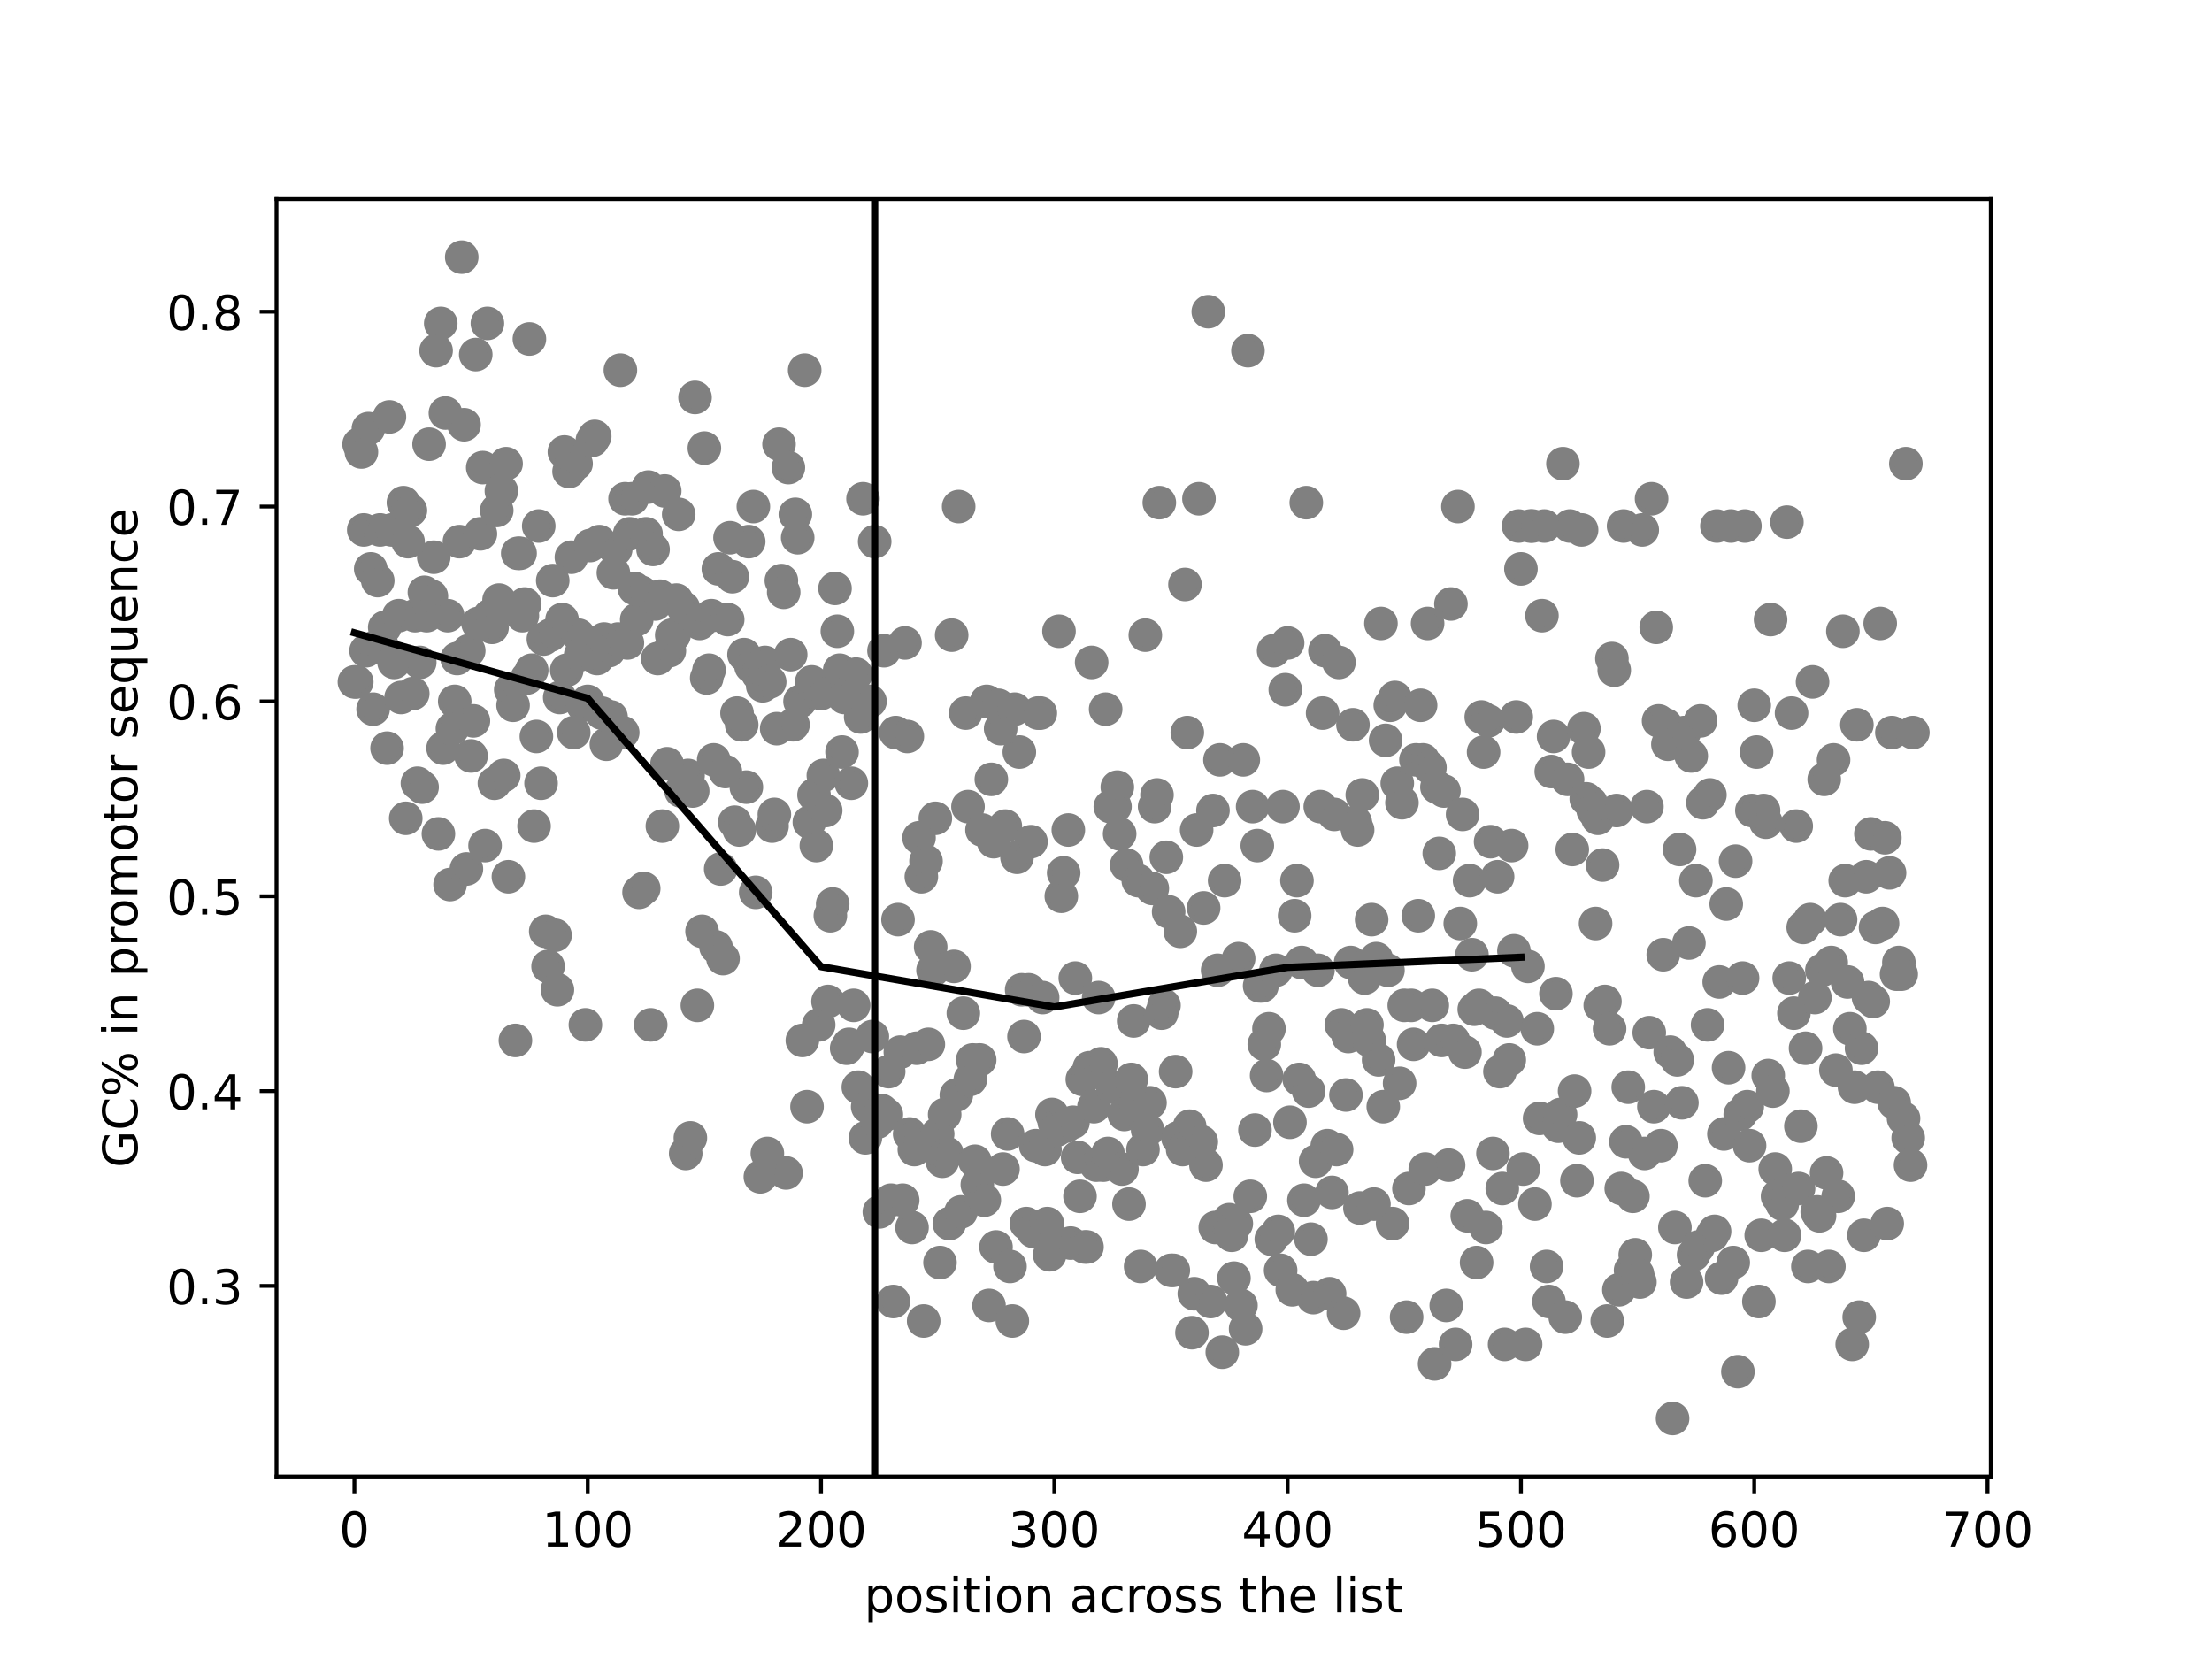 <?xml version="1.0" encoding="utf-8" standalone="no"?>
<!DOCTYPE svg PUBLIC "-//W3C//DTD SVG 1.1//EN"
  "http://www.w3.org/Graphics/SVG/1.1/DTD/svg11.dtd">
<!-- Created with matplotlib (https://matplotlib.org/) -->
<svg height="345.6pt" version="1.1" viewBox="0 0 460.8 345.6" width="460.8pt" xmlns="http://www.w3.org/2000/svg" xmlns:xlink="http://www.w3.org/1999/xlink">
 <defs>
  <style type="text/css">
*{stroke-linecap:butt;stroke-linejoin:round;}
  </style>
 </defs>
 <g id="figure_1">
  <g id="patch_1">
   <path d="M 0 345.6 
L 460.8 345.6 
L 460.8 0 
L 0 0 
z
" style="fill:#ffffff;"/>
  </g>
  <g id="axes_1">
   <g id="patch_2">
    <path d="M 57.6 307.584 
L 414.72 307.584 
L 414.72 41.472 
L 57.6 41.472 
z
" style="fill:#ffffff;"/>
   </g>
   <g id="PathCollection_1">
    <defs>
     <path d="M 0 3 
C 0.796 3 1.559 2.684 2.121 2.121 
C 2.684 1.559 3 0.796 3 0 
C 3 -0.796 2.684 -1.559 2.121 -2.121 
C 1.559 -2.684 0.796 -3 0 -3 
C -0.796 -3 -1.559 -2.684 -2.121 -2.121 
C -2.684 -1.559 -3 -0.796 -3 0 
C -3 0.796 -2.684 1.559 -2.121 2.121 
C -1.559 2.684 -0.796 3 0 3 
z
" id="m8235f88cad" style="stroke:#808080;"/>
    </defs>
    <g clip-path="url(#pbf84084099)">
     <use style="fill:#808080;stroke:#808080;" x="73.833" xlink:href="#m8235f88cad" y="142.056"/>
     <use style="fill:#808080;stroke:#808080;" x="74.319" xlink:href="#m8235f88cad" y="142.056"/>
     <use style="fill:#808080;stroke:#808080;" x="74.805" xlink:href="#m8235f88cad" y="92.535"/>
     <use style="fill:#808080;stroke:#808080;" x="75.291" xlink:href="#m8235f88cad" y="94.159"/>
     <use style="fill:#808080;stroke:#808080;" x="75.777" xlink:href="#m8235f88cad" y="110.395"/>
     <use style="fill:#808080;stroke:#808080;" x="76.263" xlink:href="#m8235f88cad" y="135.561"/>
     <use style="fill:#808080;stroke:#808080;" x="76.749" xlink:href="#m8235f88cad" y="89.288"/>
     <use style="fill:#808080;stroke:#808080;" x="77.235" xlink:href="#m8235f88cad" y="118.513"/>
     <use style="fill:#808080;stroke:#808080;" x="77.721" xlink:href="#m8235f88cad" y="147.738"/>
     <use style="fill:#808080;stroke:#808080;" x="78.207" xlink:href="#m8235f88cad" y="134.749"/>
     <use style="fill:#808080;stroke:#808080;" x="78.693" xlink:href="#m8235f88cad" y="120.948"/>
     <use style="fill:#808080;stroke:#808080;" x="79.179" xlink:href="#m8235f88cad" y="110.395"/>
     <use style="fill:#808080;stroke:#808080;" x="79.665" xlink:href="#m8235f88cad" y="134.749"/>
     <use style="fill:#808080;stroke:#808080;" x="80.151" xlink:href="#m8235f88cad" y="130.69"/>
     <use style="fill:#808080;stroke:#808080;" x="80.637" xlink:href="#m8235f88cad" y="155.856"/>
     <use style="fill:#808080;stroke:#808080;" x="81.123" xlink:href="#m8235f88cad" y="86.852"/>
     <use style="fill:#808080;stroke:#808080;" x="81.609" xlink:href="#m8235f88cad" y="110.395"/>
     <use style="fill:#808080;stroke:#808080;" x="82.095" xlink:href="#m8235f88cad" y="137.996"/>
     <use style="fill:#808080;stroke:#808080;" x="82.581" xlink:href="#m8235f88cad" y="137.185"/>
     <use style="fill:#808080;stroke:#808080;" x="83.067" xlink:href="#m8235f88cad" y="128.255"/>
     <use style="fill:#808080;stroke:#808080;" x="83.553" xlink:href="#m8235f88cad" y="145.303"/>
     <use style="fill:#808080;stroke:#808080;" x="84.039" xlink:href="#m8235f88cad" y="104.712"/>
     <use style="fill:#808080;stroke:#808080;" x="84.525" xlink:href="#m8235f88cad" y="170.469"/>
     <use style="fill:#808080;stroke:#808080;" x="85.011" xlink:href="#m8235f88cad" y="112.83"/>
     <use style="fill:#808080;stroke:#808080;" x="85.497" xlink:href="#m8235f88cad" y="106.336"/>
     <use style="fill:#808080;stroke:#808080;" x="85.983" xlink:href="#m8235f88cad" y="144.491"/>
     <use style="fill:#808080;stroke:#808080;" x="86.469" xlink:href="#m8235f88cad" y="128.255"/>
     <use style="fill:#808080;stroke:#808080;" x="86.955" xlink:href="#m8235f88cad" y="163.163"/>
     <use style="fill:#808080;stroke:#808080;" x="87.441" xlink:href="#m8235f88cad" y="137.996"/>
     <use style="fill:#808080;stroke:#808080;" x="87.927" xlink:href="#m8235f88cad" y="163.974"/>
     <use style="fill:#808080;stroke:#808080;" x="88.413" xlink:href="#m8235f88cad" y="123.384"/>
     <use style="fill:#808080;stroke:#808080;" x="88.899" xlink:href="#m8235f88cad" y="128.255"/>
     <use style="fill:#808080;stroke:#808080;" x="89.385" xlink:href="#m8235f88cad" y="92.535"/>
     <use style="fill:#808080;stroke:#808080;" x="89.871" xlink:href="#m8235f88cad" y="124.196"/>
     <use style="fill:#808080;stroke:#808080;" x="90.357" xlink:href="#m8235f88cad" y="116.078"/>
     <use style="fill:#808080;stroke:#808080;" x="90.843" xlink:href="#m8235f88cad" y="73.051"/>
     <use style="fill:#808080;stroke:#808080;" x="91.329" xlink:href="#m8235f88cad" y="173.716"/>
     <use style="fill:#808080;stroke:#808080;" x="91.815" xlink:href="#m8235f88cad" y="67.369"/>
     <use style="fill:#808080;stroke:#808080;" x="92.301" xlink:href="#m8235f88cad" y="155.856"/>
     <use style="fill:#808080;stroke:#808080;" x="92.787" xlink:href="#m8235f88cad" y="86.04"/>
     <use style="fill:#808080;stroke:#808080;" x="93.273" xlink:href="#m8235f88cad" y="128.255"/>
     <use style="fill:#808080;stroke:#808080;" x="93.759" xlink:href="#m8235f88cad" y="184.27"/>
     <use style="fill:#808080;stroke:#808080;" x="94.245" xlink:href="#m8235f88cad" y="151.797"/>
     <use style="fill:#808080;stroke:#808080;" x="94.731" xlink:href="#m8235f88cad" y="146.115"/>
     <use style="fill:#808080;stroke:#808080;" x="95.217" xlink:href="#m8235f88cad" y="137.185"/>
     <use style="fill:#808080;stroke:#808080;" x="95.703" xlink:href="#m8235f88cad" y="112.83"/>
     <use style="fill:#808080;stroke:#808080;" x="96.189" xlink:href="#m8235f88cad" y="53.568"/>
     <use style="fill:#808080;stroke:#808080;" x="96.675" xlink:href="#m8235f88cad" y="88.476"/>
     <use style="fill:#808080;stroke:#808080;" x="97.161" xlink:href="#m8235f88cad" y="181.022"/>
     <use style="fill:#808080;stroke:#808080;" x="97.647" xlink:href="#m8235f88cad" y="135.561"/>
     <use style="fill:#808080;stroke:#808080;" x="98.133" xlink:href="#m8235f88cad" y="157.48"/>
     <use style="fill:#808080;stroke:#808080;" x="98.619" xlink:href="#m8235f88cad" y="150.174"/>
     <use style="fill:#808080;stroke:#808080;" x="99.105" xlink:href="#m8235f88cad" y="73.863"/>
     <use style="fill:#808080;stroke:#808080;" x="99.591" xlink:href="#m8235f88cad" y="129.878"/>
     <use style="fill:#808080;stroke:#808080;" x="100.077" xlink:href="#m8235f88cad" y="111.207"/>
     <use style="fill:#808080;stroke:#808080;" x="100.563" xlink:href="#m8235f88cad" y="97.406"/>
     <use style="fill:#808080;stroke:#808080;" x="101.049" xlink:href="#m8235f88cad" y="176.152"/>
     <use style="fill:#808080;stroke:#808080;" x="101.535" xlink:href="#m8235f88cad" y="67.369"/>
     <use style="fill:#808080;stroke:#808080;" x="102.021" xlink:href="#m8235f88cad" y="128.255"/>
     <use style="fill:#808080;stroke:#808080;" x="102.507" xlink:href="#m8235f88cad" y="130.69"/>
     <use style="fill:#808080;stroke:#808080;" x="102.993" xlink:href="#m8235f88cad" y="163.163"/>
     <use style="fill:#808080;stroke:#808080;" x="103.479" xlink:href="#m8235f88cad" y="106.336"/>
     <use style="fill:#808080;stroke:#808080;" x="103.965" xlink:href="#m8235f88cad" y="125.007"/>
     <use style="fill:#808080;stroke:#808080;" x="104.451" xlink:href="#m8235f88cad" y="102.277"/>
     <use style="fill:#808080;stroke:#808080;" x="104.937" xlink:href="#m8235f88cad" y="161.539"/>
     <use style="fill:#808080;stroke:#808080;" x="105.423" xlink:href="#m8235f88cad" y="96.594"/>
     <use style="fill:#808080;stroke:#808080;" x="105.909" xlink:href="#m8235f88cad" y="182.646"/>
     <use style="fill:#808080;stroke:#808080;" x="106.395" xlink:href="#m8235f88cad" y="143.679"/>
     <use style="fill:#808080;stroke:#808080;" x="106.881" xlink:href="#m8235f88cad" y="146.926"/>
     <use style="fill:#808080;stroke:#808080;" x="107.367" xlink:href="#m8235f88cad" y="216.742"/>
     <use style="fill:#808080;stroke:#808080;" x="107.853" xlink:href="#m8235f88cad" y="115.266"/>
     <use style="fill:#808080;stroke:#808080;" x="108.339" xlink:href="#m8235f88cad" y="115.266"/>
     <use style="fill:#808080;stroke:#808080;" x="108.825" xlink:href="#m8235f88cad" y="128.255"/>
     <use style="fill:#808080;stroke:#808080;" x="109.311" xlink:href="#m8235f88cad" y="125.819"/>
     <use style="fill:#808080;stroke:#808080;" x="109.797" xlink:href="#m8235f88cad" y="141.244"/>
     <use style="fill:#808080;stroke:#808080;" x="110.283" xlink:href="#m8235f88cad" y="70.616"/>
     <use style="fill:#808080;stroke:#808080;" x="110.769" xlink:href="#m8235f88cad" y="139.62"/>
     <use style="fill:#808080;stroke:#808080;" x="111.255" xlink:href="#m8235f88cad" y="172.093"/>
     <use style="fill:#808080;stroke:#808080;" x="111.741" xlink:href="#m8235f88cad" y="153.421"/>
     <use style="fill:#808080;stroke:#808080;" x="112.228" xlink:href="#m8235f88cad" y="109.583"/>
     <use style="fill:#808080;stroke:#808080;" x="112.714" xlink:href="#m8235f88cad" y="163.163"/>
     <use style="fill:#808080;stroke:#808080;" x="113.2" xlink:href="#m8235f88cad" y="133.126"/>
     <use style="fill:#808080;stroke:#808080;" x="113.686" xlink:href="#m8235f88cad" y="194.011"/>
     <use style="fill:#808080;stroke:#808080;" x="114.172" xlink:href="#m8235f88cad" y="201.318"/>
     <use style="fill:#808080;stroke:#808080;" x="114.658" xlink:href="#m8235f88cad" y="132.314"/>
     <use style="fill:#808080;stroke:#808080;" x="115.144" xlink:href="#m8235f88cad" y="120.948"/>
     <use style="fill:#808080;stroke:#808080;" x="115.63" xlink:href="#m8235f88cad" y="194.823"/>
     <use style="fill:#808080;stroke:#808080;" x="116.116" xlink:href="#m8235f88cad" y="206.189"/>
     <use style="fill:#808080;stroke:#808080;" x="116.602" xlink:href="#m8235f88cad" y="145.303"/>
     <use style="fill:#808080;stroke:#808080;" x="117.088" xlink:href="#m8235f88cad" y="129.067"/>
     <use style="fill:#808080;stroke:#808080;" x="117.574" xlink:href="#m8235f88cad" y="94.159"/>
     <use style="fill:#808080;stroke:#808080;" x="118.06" xlink:href="#m8235f88cad" y="139.62"/>
     <use style="fill:#808080;stroke:#808080;" x="118.546" xlink:href="#m8235f88cad" y="98.218"/>
     <use style="fill:#808080;stroke:#808080;" x="119.032" xlink:href="#m8235f88cad" y="116.078"/>
     <use style="fill:#808080;stroke:#808080;" x="119.518" xlink:href="#m8235f88cad" y="152.609"/>
     <use style="fill:#808080;stroke:#808080;" x="120.004" xlink:href="#m8235f88cad" y="96.594"/>
     <use style="fill:#808080;stroke:#808080;" x="120.49" xlink:href="#m8235f88cad" y="132.314"/>
     <use style="fill:#808080;stroke:#808080;" x="120.976" xlink:href="#m8235f88cad" y="136.373"/>
     <use style="fill:#808080;stroke:#808080;" x="121.462" xlink:href="#m8235f88cad" y="146.926"/>
     <use style="fill:#808080;stroke:#808080;" x="121.948" xlink:href="#m8235f88cad" y="213.495"/>
     <use style="fill:#808080;stroke:#808080;" x="122.434" xlink:href="#m8235f88cad" y="146.115"/>
     <use style="fill:#808080;stroke:#808080;" x="122.92" xlink:href="#m8235f88cad" y="113.642"/>
     <use style="fill:#808080;stroke:#808080;" x="123.406" xlink:href="#m8235f88cad" y="91.723"/>
     <use style="fill:#808080;stroke:#808080;" x="123.892" xlink:href="#m8235f88cad" y="90.911"/>
     <use style="fill:#808080;stroke:#808080;" x="124.378" xlink:href="#m8235f88cad" y="137.185"/>
     <use style="fill:#808080;stroke:#808080;" x="124.864" xlink:href="#m8235f88cad" y="112.83"/>
     <use style="fill:#808080;stroke:#808080;" x="125.35" xlink:href="#m8235f88cad" y="148.55"/>
     <use style="fill:#808080;stroke:#808080;" x="125.836" xlink:href="#m8235f88cad" y="133.126"/>
     <use style="fill:#808080;stroke:#808080;" x="126.322" xlink:href="#m8235f88cad" y="155.045"/>
     <use style="fill:#808080;stroke:#808080;" x="126.808" xlink:href="#m8235f88cad" y="135.561"/>
     <use style="fill:#808080;stroke:#808080;" x="127.294" xlink:href="#m8235f88cad" y="149.362"/>
     <use style="fill:#808080;stroke:#808080;" x="127.78" xlink:href="#m8235f88cad" y="119.325"/>
     <use style="fill:#808080;stroke:#808080;" x="128.266" xlink:href="#m8235f88cad" y="114.454"/>
     <use style="fill:#808080;stroke:#808080;" x="128.752" xlink:href="#m8235f88cad" y="133.126"/>
     <use style="fill:#808080;stroke:#808080;" x="129.238" xlink:href="#m8235f88cad" y="77.111"/>
     <use style="fill:#808080;stroke:#808080;" x="129.724" xlink:href="#m8235f88cad" y="152.609"/>
     <use style="fill:#808080;stroke:#808080;" x="130.21" xlink:href="#m8235f88cad" y="103.9"/>
     <use style="fill:#808080;stroke:#808080;" x="130.696" xlink:href="#m8235f88cad" y="133.937"/>
     <use style="fill:#808080;stroke:#808080;" x="131.182" xlink:href="#m8235f88cad" y="111.207"/>
     <use style="fill:#808080;stroke:#808080;" x="131.668" xlink:href="#m8235f88cad" y="103.9"/>
     <use style="fill:#808080;stroke:#808080;" x="132.154" xlink:href="#m8235f88cad" y="122.572"/>
     <use style="fill:#808080;stroke:#808080;" x="132.64" xlink:href="#m8235f88cad" y="129.067"/>
     <use style="fill:#808080;stroke:#808080;" x="133.126" xlink:href="#m8235f88cad" y="185.893"/>
     <use style="fill:#808080;stroke:#808080;" x="133.612" xlink:href="#m8235f88cad" y="123.384"/>
     <use style="fill:#808080;stroke:#808080;" x="134.098" xlink:href="#m8235f88cad" y="185.082"/>
     <use style="fill:#808080;stroke:#808080;" x="134.584" xlink:href="#m8235f88cad" y="111.207"/>
     <use style="fill:#808080;stroke:#808080;" x="135.07" xlink:href="#m8235f88cad" y="101.465"/>
     <use style="fill:#808080;stroke:#808080;" x="135.556" xlink:href="#m8235f88cad" y="213.495"/>
     <use style="fill:#808080;stroke:#808080;" x="136.042" xlink:href="#m8235f88cad" y="114.454"/>
     <use style="fill:#808080;stroke:#808080;" x="136.528" xlink:href="#m8235f88cad" y="125.819"/>
     <use style="fill:#808080;stroke:#808080;" x="137.014" xlink:href="#m8235f88cad" y="137.185"/>
     <use style="fill:#808080;stroke:#808080;" x="137.5" xlink:href="#m8235f88cad" y="124.196"/>
     <use style="fill:#808080;stroke:#808080;" x="137.986" xlink:href="#m8235f88cad" y="172.093"/>
     <use style="fill:#808080;stroke:#808080;" x="138.472" xlink:href="#m8235f88cad" y="102.277"/>
     <use style="fill:#808080;stroke:#808080;" x="138.958" xlink:href="#m8235f88cad" y="159.104"/>
     <use style="fill:#808080;stroke:#808080;" x="139.444" xlink:href="#m8235f88cad" y="135.561"/>
     <use style="fill:#808080;stroke:#808080;" x="139.93" xlink:href="#m8235f88cad" y="132.314"/>
     <use style="fill:#808080;stroke:#808080;" x="140.416" xlink:href="#m8235f88cad" y="132.314"/>
     <use style="fill:#808080;stroke:#808080;" x="140.902" xlink:href="#m8235f88cad" y="125.007"/>
     <use style="fill:#808080;stroke:#808080;" x="141.388" xlink:href="#m8235f88cad" y="107.148"/>
     <use style="fill:#808080;stroke:#808080;" x="141.874" xlink:href="#m8235f88cad" y="164.786"/>
     <use style="fill:#808080;stroke:#808080;" x="142.36" xlink:href="#m8235f88cad" y="126.631"/>
     <use style="fill:#808080;stroke:#808080;" x="142.846" xlink:href="#m8235f88cad" y="240.285"/>
     <use style="fill:#808080;stroke:#808080;" x="143.332" xlink:href="#m8235f88cad" y="161.539"/>
     <use style="fill:#808080;stroke:#808080;" x="143.818" xlink:href="#m8235f88cad" y="237.038"/>
     <use style="fill:#808080;stroke:#808080;" x="144.304" xlink:href="#m8235f88cad" y="164.786"/>
     <use style="fill:#808080;stroke:#808080;" x="144.79" xlink:href="#m8235f88cad" y="82.793"/>
     <use style="fill:#808080;stroke:#808080;" x="145.276" xlink:href="#m8235f88cad" y="209.436"/>
     <use style="fill:#808080;stroke:#808080;" x="145.762" xlink:href="#m8235f88cad" y="129.878"/>
     <use style="fill:#808080;stroke:#808080;" x="146.248" xlink:href="#m8235f88cad" y="194.011"/>
     <use style="fill:#808080;stroke:#808080;" x="146.734" xlink:href="#m8235f88cad" y="93.347"/>
     <use style="fill:#808080;stroke:#808080;" x="147.22" xlink:href="#m8235f88cad" y="141.244"/>
     <use style="fill:#808080;stroke:#808080;" x="147.706" xlink:href="#m8235f88cad" y="139.62"/>
     <use style="fill:#808080;stroke:#808080;" x="148.192" xlink:href="#m8235f88cad" y="128.255"/>
     <use style="fill:#808080;stroke:#808080;" x="148.678" xlink:href="#m8235f88cad" y="158.292"/>
     <use style="fill:#808080;stroke:#808080;" x="149.164" xlink:href="#m8235f88cad" y="197.259"/>
     <use style="fill:#808080;stroke:#808080;" x="149.65" xlink:href="#m8235f88cad" y="118.513"/>
     <use style="fill:#808080;stroke:#808080;" x="150.136" xlink:href="#m8235f88cad" y="181.022"/>
     <use style="fill:#808080;stroke:#808080;" x="150.622" xlink:href="#m8235f88cad" y="199.694"/>
     <use style="fill:#808080;stroke:#808080;" x="151.108" xlink:href="#m8235f88cad" y="160.727"/>
     <use style="fill:#808080;stroke:#808080;" x="151.594" xlink:href="#m8235f88cad" y="129.067"/>
     <use style="fill:#808080;stroke:#808080;" x="152.08" xlink:href="#m8235f88cad" y="112.018"/>
     <use style="fill:#808080;stroke:#808080;" x="152.566" xlink:href="#m8235f88cad" y="120.137"/>
     <use style="fill:#808080;stroke:#808080;" x="153.052" xlink:href="#m8235f88cad" y="171.281"/>
     <use style="fill:#808080;stroke:#808080;" x="153.538" xlink:href="#m8235f88cad" y="148.55"/>
     <use style="fill:#808080;stroke:#808080;" x="154.024" xlink:href="#m8235f88cad" y="172.904"/>
     <use style="fill:#808080;stroke:#808080;" x="154.51" xlink:href="#m8235f88cad" y="150.985"/>
     <use style="fill:#808080;stroke:#808080;" x="154.996" xlink:href="#m8235f88cad" y="136.373"/>
     <use style="fill:#808080;stroke:#808080;" x="155.482" xlink:href="#m8235f88cad" y="163.974"/>
     <use style="fill:#808080;stroke:#808080;" x="155.968" xlink:href="#m8235f88cad" y="112.83"/>
     <use style="fill:#808080;stroke:#808080;" x="156.454" xlink:href="#m8235f88cad" y="138.808"/>
     <use style="fill:#808080;stroke:#808080;" x="156.94" xlink:href="#m8235f88cad" y="105.524"/>
     <use style="fill:#808080;stroke:#808080;" x="157.426" xlink:href="#m8235f88cad" y="185.893"/>
     <use style="fill:#808080;stroke:#808080;" x="157.912" xlink:href="#m8235f88cad" y="140.432"/>
     <use style="fill:#808080;stroke:#808080;" x="158.398" xlink:href="#m8235f88cad" y="245.156"/>
     <use style="fill:#808080;stroke:#808080;" x="158.884" xlink:href="#m8235f88cad" y="142.867"/>
     <use style="fill:#808080;stroke:#808080;" x="159.37" xlink:href="#m8235f88cad" y="137.996"/>
     <use style="fill:#808080;stroke:#808080;" x="159.856" xlink:href="#m8235f88cad" y="240.285"/>
     <use style="fill:#808080;stroke:#808080;" x="160.342" xlink:href="#m8235f88cad" y="142.056"/>
     <use style="fill:#808080;stroke:#808080;" x="160.828" xlink:href="#m8235f88cad" y="172.093"/>
     <use style="fill:#808080;stroke:#808080;" x="161.314" xlink:href="#m8235f88cad" y="169.657"/>
     <use style="fill:#808080;stroke:#808080;" x="161.801" xlink:href="#m8235f88cad" y="151.797"/>
     <use style="fill:#808080;stroke:#808080;" x="162.287" xlink:href="#m8235f88cad" y="92.535"/>
     <use style="fill:#808080;stroke:#808080;" x="162.773" xlink:href="#m8235f88cad" y="120.948"/>
     <use style="fill:#808080;stroke:#808080;" x="163.259" xlink:href="#m8235f88cad" y="123.384"/>
     <use style="fill:#808080;stroke:#808080;" x="163.745" xlink:href="#m8235f88cad" y="244.344"/>
     <use style="fill:#808080;stroke:#808080;" x="164.231" xlink:href="#m8235f88cad" y="97.406"/>
     <use style="fill:#808080;stroke:#808080;" x="164.717" xlink:href="#m8235f88cad" y="136.373"/>
     <use style="fill:#808080;stroke:#808080;" x="165.203" xlink:href="#m8235f88cad" y="150.985"/>
     <use style="fill:#808080;stroke:#808080;" x="165.689" xlink:href="#m8235f88cad" y="107.148"/>
     <use style="fill:#808080;stroke:#808080;" x="166.175" xlink:href="#m8235f88cad" y="112.018"/>
     <use style="fill:#808080;stroke:#808080;" x="166.661" xlink:href="#m8235f88cad" y="146.115"/>
     <use style="fill:#808080;stroke:#808080;" x="167.147" xlink:href="#m8235f88cad" y="216.742"/>
     <use style="fill:#808080;stroke:#808080;" x="167.633" xlink:href="#m8235f88cad" y="77.111"/>
     <use style="fill:#808080;stroke:#808080;" x="168.119" xlink:href="#m8235f88cad" y="230.543"/>
     <use style="fill:#808080;stroke:#808080;" x="168.605" xlink:href="#m8235f88cad" y="171.281"/>
     <use style="fill:#808080;stroke:#808080;" x="169.091" xlink:href="#m8235f88cad" y="142.056"/>
     <use style="fill:#808080;stroke:#808080;" x="169.577" xlink:href="#m8235f88cad" y="165.598"/>
     <use style="fill:#808080;stroke:#808080;" x="170.063" xlink:href="#m8235f88cad" y="176.152"/>
     <use style="fill:#808080;stroke:#808080;" x="170.549" xlink:href="#m8235f88cad" y="213.495"/>
     <use style="fill:#808080;stroke:#808080;" x="171.035" xlink:href="#m8235f88cad" y="144.491"/>
     <use style="fill:#808080;stroke:#808080;" x="171.521" xlink:href="#m8235f88cad" y="161.539"/>
     <use style="fill:#808080;stroke:#808080;" x="172.007" xlink:href="#m8235f88cad" y="168.845"/>
     <use style="fill:#808080;stroke:#808080;" x="172.493" xlink:href="#m8235f88cad" y="208.624"/>
     <use style="fill:#808080;stroke:#808080;" x="172.979" xlink:href="#m8235f88cad" y="190.764"/>
     <use style="fill:#808080;stroke:#808080;" x="173.465" xlink:href="#m8235f88cad" y="188.329"/>
     <use style="fill:#808080;stroke:#808080;" x="173.951" xlink:href="#m8235f88cad" y="122.572"/>
     <use style="fill:#808080;stroke:#808080;" x="174.437" xlink:href="#m8235f88cad" y="131.502"/>
     <use style="fill:#808080;stroke:#808080;" x="174.923" xlink:href="#m8235f88cad" y="139.62"/>
     <use style="fill:#808080;stroke:#808080;" x="175.409" xlink:href="#m8235f88cad" y="156.668"/>
     <use style="fill:#808080;stroke:#808080;" x="175.895" xlink:href="#m8235f88cad" y="145.303"/>
     <use style="fill:#808080;stroke:#808080;" x="176.381" xlink:href="#m8235f88cad" y="218.366"/>
     <use style="fill:#808080;stroke:#808080;" x="176.867" xlink:href="#m8235f88cad" y="217.554"/>
     <use style="fill:#808080;stroke:#808080;" x="177.353" xlink:href="#m8235f88cad" y="163.163"/>
     <use style="fill:#808080;stroke:#808080;" x="177.839" xlink:href="#m8235f88cad" y="209.436"/>
     <use style="fill:#808080;stroke:#808080;" x="178.325" xlink:href="#m8235f88cad" y="140.432"/>
     <use style="fill:#808080;stroke:#808080;" x="178.811" xlink:href="#m8235f88cad" y="226.484"/>
     <use style="fill:#808080;stroke:#808080;" x="179.297" xlink:href="#m8235f88cad" y="149.362"/>
     <use style="fill:#808080;stroke:#808080;" x="179.783" xlink:href="#m8235f88cad" y="103.9"/>
     <use style="fill:#808080;stroke:#808080;" x="180.269" xlink:href="#m8235f88cad" y="237.038"/>
     <use style="fill:#808080;stroke:#808080;" x="180.755" xlink:href="#m8235f88cad" y="230.543"/>
     <use style="fill:#808080;stroke:#808080;" x="181.241" xlink:href="#m8235f88cad" y="146.115"/>
     <use style="fill:#808080;stroke:#808080;" x="181.727" xlink:href="#m8235f88cad" y="215.93"/>
     <use style="fill:#808080;stroke:#808080;" x="182.213" xlink:href="#m8235f88cad" y="112.83"/>
     <use style="fill:#808080;stroke:#808080;" x="182.699" xlink:href="#m8235f88cad" y="233.79"/>
     <use style="fill:#808080;stroke:#808080;" x="183.185" xlink:href="#m8235f88cad" y="252.462"/>
     <use style="fill:#808080;stroke:#808080;" x="183.671" xlink:href="#m8235f88cad" y="231.355"/>
     <use style="fill:#808080;stroke:#808080;" x="184.157" xlink:href="#m8235f88cad" y="135.561"/>
     <use style="fill:#808080;stroke:#808080;" x="184.643" xlink:href="#m8235f88cad" y="232.167"/>
     <use style="fill:#808080;stroke:#808080;" x="185.129" xlink:href="#m8235f88cad" y="223.237"/>
     <use style="fill:#808080;stroke:#808080;" x="185.615" xlink:href="#m8235f88cad" y="250.027"/>
     <use style="fill:#808080;stroke:#808080;" x="186.101" xlink:href="#m8235f88cad" y="271.134"/>
     <use style="fill:#808080;stroke:#808080;" x="186.587" xlink:href="#m8235f88cad" y="152.609"/>
     <use style="fill:#808080;stroke:#808080;" x="187.073" xlink:href="#m8235f88cad" y="191.576"/>
     <use style="fill:#808080;stroke:#808080;" x="187.559" xlink:href="#m8235f88cad" y="219.178"/>
     <use style="fill:#808080;stroke:#808080;" x="188.045" xlink:href="#m8235f88cad" y="250.027"/>
     <use style="fill:#808080;stroke:#808080;" x="188.531" xlink:href="#m8235f88cad" y="133.937"/>
     <use style="fill:#808080;stroke:#808080;" x="189.017" xlink:href="#m8235f88cad" y="153.421"/>
     <use style="fill:#808080;stroke:#808080;" x="189.503" xlink:href="#m8235f88cad" y="236.226"/>
     <use style="fill:#808080;stroke:#808080;" x="189.989" xlink:href="#m8235f88cad" y="255.709"/>
     <use style="fill:#808080;stroke:#808080;" x="190.475" xlink:href="#m8235f88cad" y="239.473"/>
     <use style="fill:#808080;stroke:#808080;" x="190.961" xlink:href="#m8235f88cad" y="218.366"/>
     <use style="fill:#808080;stroke:#808080;" x="191.447" xlink:href="#m8235f88cad" y="174.528"/>
     <use style="fill:#808080;stroke:#808080;" x="191.933" xlink:href="#m8235f88cad" y="182.646"/>
     <use style="fill:#808080;stroke:#808080;" x="192.419" xlink:href="#m8235f88cad" y="275.193"/>
     <use style="fill:#808080;stroke:#808080;" x="192.905" xlink:href="#m8235f88cad" y="179.399"/>
     <use style="fill:#808080;stroke:#808080;" x="193.391" xlink:href="#m8235f88cad" y="217.554"/>
     <use style="fill:#808080;stroke:#808080;" x="193.877" xlink:href="#m8235f88cad" y="197.259"/>
     <use style="fill:#808080;stroke:#808080;" x="194.363" xlink:href="#m8235f88cad" y="202.13"/>
     <use style="fill:#808080;stroke:#808080;" x="194.849" xlink:href="#m8235f88cad" y="170.469"/>
     <use style="fill:#808080;stroke:#808080;" x="195.335" xlink:href="#m8235f88cad" y="236.226"/>
     <use style="fill:#808080;stroke:#808080;" x="195.821" xlink:href="#m8235f88cad" y="263.016"/>
     <use style="fill:#808080;stroke:#808080;" x="196.307" xlink:href="#m8235f88cad" y="241.908"/>
     <use style="fill:#808080;stroke:#808080;" x="196.793" xlink:href="#m8235f88cad" y="232.167"/>
     <use style="fill:#808080;stroke:#808080;" x="197.279" xlink:href="#m8235f88cad" y="240.285"/>
     <use style="fill:#808080;stroke:#808080;" x="197.765" xlink:href="#m8235f88cad" y="254.897"/>
     <use style="fill:#808080;stroke:#808080;" x="198.251" xlink:href="#m8235f88cad" y="132.314"/>
     <use style="fill:#808080;stroke:#808080;" x="198.737" xlink:href="#m8235f88cad" y="201.318"/>
     <use style="fill:#808080;stroke:#808080;" x="199.223" xlink:href="#m8235f88cad" y="228.108"/>
     <use style="fill:#808080;stroke:#808080;" x="199.709" xlink:href="#m8235f88cad" y="105.524"/>
     <use style="fill:#808080;stroke:#808080;" x="200.195" xlink:href="#m8235f88cad" y="252.462"/>
     <use style="fill:#808080;stroke:#808080;" x="200.681" xlink:href="#m8235f88cad" y="211.06"/>
     <use style="fill:#808080;stroke:#808080;" x="201.167" xlink:href="#m8235f88cad" y="148.55"/>
     <use style="fill:#808080;stroke:#808080;" x="201.653" xlink:href="#m8235f88cad" y="168.034"/>
     <use style="fill:#808080;stroke:#808080;" x="202.139" xlink:href="#m8235f88cad" y="224.86"/>
     <use style="fill:#808080;stroke:#808080;" x="202.625" xlink:href="#m8235f88cad" y="220.801"/>
     <use style="fill:#808080;stroke:#808080;" x="203.111" xlink:href="#m8235f88cad" y="241.908"/>
     <use style="fill:#808080;stroke:#808080;" x="203.597" xlink:href="#m8235f88cad" y="246.779"/>
     <use style="fill:#808080;stroke:#808080;" x="204.083" xlink:href="#m8235f88cad" y="220.801"/>
     <use style="fill:#808080;stroke:#808080;" x="204.569" xlink:href="#m8235f88cad" y="172.904"/>
     <use style="fill:#808080;stroke:#808080;" x="205.055" xlink:href="#m8235f88cad" y="250.027"/>
     <use style="fill:#808080;stroke:#808080;" x="205.541" xlink:href="#m8235f88cad" y="146.115"/>
     <use style="fill:#808080;stroke:#808080;" x="206.027" xlink:href="#m8235f88cad" y="271.945"/>
     <use style="fill:#808080;stroke:#808080;" x="206.513" xlink:href="#m8235f88cad" y="162.351"/>
     <use style="fill:#808080;stroke:#808080;" x="206.999" xlink:href="#m8235f88cad" y="175.34"/>
     <use style="fill:#808080;stroke:#808080;" x="207.485" xlink:href="#m8235f88cad" y="259.768"/>
     <use style="fill:#808080;stroke:#808080;" x="207.971" xlink:href="#m8235f88cad" y="146.926"/>
     <use style="fill:#808080;stroke:#808080;" x="208.457" xlink:href="#m8235f88cad" y="151.797"/>
     <use style="fill:#808080;stroke:#808080;" x="208.943" xlink:href="#m8235f88cad" y="243.532"/>
     <use style="fill:#808080;stroke:#808080;" x="209.429" xlink:href="#m8235f88cad" y="172.093"/>
     <use style="fill:#808080;stroke:#808080;" x="209.915" xlink:href="#m8235f88cad" y="236.226"/>
     <use style="fill:#808080;stroke:#808080;" x="210.401" xlink:href="#m8235f88cad" y="263.827"/>
     <use style="fill:#808080;stroke:#808080;" x="210.887" xlink:href="#m8235f88cad" y="275.193"/>
     <use style="fill:#808080;stroke:#808080;" x="211.374" xlink:href="#m8235f88cad" y="147.738"/>
     <use style="fill:#808080;stroke:#808080;" x="211.86" xlink:href="#m8235f88cad" y="178.587"/>
     <use style="fill:#808080;stroke:#808080;" x="212.346" xlink:href="#m8235f88cad" y="156.668"/>
     <use style="fill:#808080;stroke:#808080;" x="212.832" xlink:href="#m8235f88cad" y="206.189"/>
     <use style="fill:#808080;stroke:#808080;" x="213.318" xlink:href="#m8235f88cad" y="215.93"/>
     <use style="fill:#808080;stroke:#808080;" x="213.804" xlink:href="#m8235f88cad" y="254.897"/>
     <use style="fill:#808080;stroke:#808080;" x="214.29" xlink:href="#m8235f88cad" y="206.189"/>
     <use style="fill:#808080;stroke:#808080;" x="214.776" xlink:href="#m8235f88cad" y="175.34"/>
     <use style="fill:#808080;stroke:#808080;" x="215.262" xlink:href="#m8235f88cad" y="256.521"/>
     <use style="fill:#808080;stroke:#808080;" x="215.748" xlink:href="#m8235f88cad" y="238.661"/>
     <use style="fill:#808080;stroke:#808080;" x="216.234" xlink:href="#m8235f88cad" y="148.55"/>
     <use style="fill:#808080;stroke:#808080;" x="216.72" xlink:href="#m8235f88cad" y="148.55"/>
     <use style="fill:#808080;stroke:#808080;" x="217.206" xlink:href="#m8235f88cad" y="207.812"/>
     <use style="fill:#808080;stroke:#808080;" x="217.692" xlink:href="#m8235f88cad" y="239.473"/>
     <use style="fill:#808080;stroke:#808080;" x="218.178" xlink:href="#m8235f88cad" y="254.897"/>
     <use style="fill:#808080;stroke:#808080;" x="218.664" xlink:href="#m8235f88cad" y="261.392"/>
     <use style="fill:#808080;stroke:#808080;" x="219.15" xlink:href="#m8235f88cad" y="232.167"/>
     <use style="fill:#808080;stroke:#808080;" x="219.636" xlink:href="#m8235f88cad" y="233.79"/>
     <use style="fill:#808080;stroke:#808080;" x="220.122" xlink:href="#m8235f88cad" y="235.414"/>
     <use style="fill:#808080;stroke:#808080;" x="220.608" xlink:href="#m8235f88cad" y="131.502"/>
     <use style="fill:#808080;stroke:#808080;" x="221.094" xlink:href="#m8235f88cad" y="186.705"/>
     <use style="fill:#808080;stroke:#808080;" x="221.58" xlink:href="#m8235f88cad" y="181.834"/>
     <use style="fill:#808080;stroke:#808080;" x="222.066" xlink:href="#m8235f88cad" y="234.602"/>
     <use style="fill:#808080;stroke:#808080;" x="222.552" xlink:href="#m8235f88cad" y="172.904"/>
     <use style="fill:#808080;stroke:#808080;" x="223.038" xlink:href="#m8235f88cad" y="258.956"/>
     <use style="fill:#808080;stroke:#808080;" x="223.524" xlink:href="#m8235f88cad" y="233.79"/>
     <use style="fill:#808080;stroke:#808080;" x="224.01" xlink:href="#m8235f88cad" y="203.753"/>
     <use style="fill:#808080;stroke:#808080;" x="224.496" xlink:href="#m8235f88cad" y="241.097"/>
     <use style="fill:#808080;stroke:#808080;" x="224.982" xlink:href="#m8235f88cad" y="249.215"/>
     <use style="fill:#808080;stroke:#808080;" x="225.468" xlink:href="#m8235f88cad" y="224.86"/>
     <use style="fill:#808080;stroke:#808080;" x="225.954" xlink:href="#m8235f88cad" y="259.768"/>
     <use style="fill:#808080;stroke:#808080;" x="226.44" xlink:href="#m8235f88cad" y="259.768"/>
     <use style="fill:#808080;stroke:#808080;" x="226.926" xlink:href="#m8235f88cad" y="222.425"/>
     <use style="fill:#808080;stroke:#808080;" x="227.412" xlink:href="#m8235f88cad" y="137.996"/>
     <use style="fill:#808080;stroke:#808080;" x="227.898" xlink:href="#m8235f88cad" y="230.543"/>
     <use style="fill:#808080;stroke:#808080;" x="228.384" xlink:href="#m8235f88cad" y="242.72"/>
     <use style="fill:#808080;stroke:#808080;" x="228.87" xlink:href="#m8235f88cad" y="207.812"/>
     <use style="fill:#808080;stroke:#808080;" x="229.356" xlink:href="#m8235f88cad" y="221.613"/>
     <use style="fill:#808080;stroke:#808080;" x="229.842" xlink:href="#m8235f88cad" y="242.72"/>
     <use style="fill:#808080;stroke:#808080;" x="230.328" xlink:href="#m8235f88cad" y="147.738"/>
     <use style="fill:#808080;stroke:#808080;" x="230.814" xlink:href="#m8235f88cad" y="240.285"/>
     <use style="fill:#808080;stroke:#808080;" x="231.3" xlink:href="#m8235f88cad" y="168.034"/>
     <use style="fill:#808080;stroke:#808080;" x="231.786" xlink:href="#m8235f88cad" y="226.484"/>
     <use style="fill:#808080;stroke:#808080;" x="232.272" xlink:href="#m8235f88cad" y="168.034"/>
     <use style="fill:#808080;stroke:#808080;" x="232.758" xlink:href="#m8235f88cad" y="163.974"/>
     <use style="fill:#808080;stroke:#808080;" x="233.244" xlink:href="#m8235f88cad" y="173.716"/>
     <use style="fill:#808080;stroke:#808080;" x="233.73" xlink:href="#m8235f88cad" y="243.532"/>
     <use style="fill:#808080;stroke:#808080;" x="234.216" xlink:href="#m8235f88cad" y="232.167"/>
     <use style="fill:#808080;stroke:#808080;" x="234.702" xlink:href="#m8235f88cad" y="180.211"/>
     <use style="fill:#808080;stroke:#808080;" x="235.188" xlink:href="#m8235f88cad" y="250.838"/>
     <use style="fill:#808080;stroke:#808080;" x="235.674" xlink:href="#m8235f88cad" y="224.86"/>
     <use style="fill:#808080;stroke:#808080;" x="236.16" xlink:href="#m8235f88cad" y="212.683"/>
     <use style="fill:#808080;stroke:#808080;" x="236.646" xlink:href="#m8235f88cad" y="230.543"/>
     <use style="fill:#808080;stroke:#808080;" x="237.132" xlink:href="#m8235f88cad" y="183.458"/>
     <use style="fill:#808080;stroke:#808080;" x="237.618" xlink:href="#m8235f88cad" y="263.827"/>
     <use style="fill:#808080;stroke:#808080;" x="238.104" xlink:href="#m8235f88cad" y="239.473"/>
     <use style="fill:#808080;stroke:#808080;" x="238.59" xlink:href="#m8235f88cad" y="132.314"/>
     <use style="fill:#808080;stroke:#808080;" x="239.076" xlink:href="#m8235f88cad" y="235.414"/>
     <use style="fill:#808080;stroke:#808080;" x="239.562" xlink:href="#m8235f88cad" y="229.731"/>
     <use style="fill:#808080;stroke:#808080;" x="240.048" xlink:href="#m8235f88cad" y="185.082"/>
     <use style="fill:#808080;stroke:#808080;" x="240.534" xlink:href="#m8235f88cad" y="168.034"/>
     <use style="fill:#808080;stroke:#808080;" x="241.02" xlink:href="#m8235f88cad" y="165.598"/>
     <use style="fill:#808080;stroke:#808080;" x="241.506" xlink:href="#m8235f88cad" y="104.712"/>
     <use style="fill:#808080;stroke:#808080;" x="241.992" xlink:href="#m8235f88cad" y="211.06"/>
     <use style="fill:#808080;stroke:#808080;" x="242.478" xlink:href="#m8235f88cad" y="209.436"/>
     <use style="fill:#808080;stroke:#808080;" x="242.964" xlink:href="#m8235f88cad" y="178.587"/>
     <use style="fill:#808080;stroke:#808080;" x="243.45" xlink:href="#m8235f88cad" y="189.952"/>
     <use style="fill:#808080;stroke:#808080;" x="243.936" xlink:href="#m8235f88cad" y="264.639"/>
     <use style="fill:#808080;stroke:#808080;" x="244.422" xlink:href="#m8235f88cad" y="264.639"/>
     <use style="fill:#808080;stroke:#808080;" x="244.908" xlink:href="#m8235f88cad" y="223.237"/>
     <use style="fill:#808080;stroke:#808080;" x="245.394" xlink:href="#m8235f88cad" y="237.038"/>
     <use style="fill:#808080;stroke:#808080;" x="245.88" xlink:href="#m8235f88cad" y="194.011"/>
     <use style="fill:#808080;stroke:#808080;" x="246.366" xlink:href="#m8235f88cad" y="239.473"/>
     <use style="fill:#808080;stroke:#808080;" x="246.852" xlink:href="#m8235f88cad" y="121.76"/>
     <use style="fill:#808080;stroke:#808080;" x="247.338" xlink:href="#m8235f88cad" y="152.609"/>
     <use style="fill:#808080;stroke:#808080;" x="247.824" xlink:href="#m8235f88cad" y="234.602"/>
     <use style="fill:#808080;stroke:#808080;" x="248.31" xlink:href="#m8235f88cad" y="277.628"/>
     <use style="fill:#808080;stroke:#808080;" x="248.796" xlink:href="#m8235f88cad" y="269.51"/>
     <use style="fill:#808080;stroke:#808080;" x="249.282" xlink:href="#m8235f88cad" y="172.904"/>
     <use style="fill:#808080;stroke:#808080;" x="249.768" xlink:href="#m8235f88cad" y="103.9"/>
     <use style="fill:#808080;stroke:#808080;" x="250.254" xlink:href="#m8235f88cad" y="237.849"/>
     <use style="fill:#808080;stroke:#808080;" x="250.74" xlink:href="#m8235f88cad" y="189.141"/>
     <use style="fill:#808080;stroke:#808080;" x="251.226" xlink:href="#m8235f88cad" y="242.72"/>
     <use style="fill:#808080;stroke:#808080;" x="251.712" xlink:href="#m8235f88cad" y="64.933"/>
     <use style="fill:#808080;stroke:#808080;" x="252.198" xlink:href="#m8235f88cad" y="271.134"/>
     <use style="fill:#808080;stroke:#808080;" x="252.684" xlink:href="#m8235f88cad" y="168.845"/>
     <use style="fill:#808080;stroke:#808080;" x="253.17" xlink:href="#m8235f88cad" y="255.709"/>
     <use style="fill:#808080;stroke:#808080;" x="253.656" xlink:href="#m8235f88cad" y="202.13"/>
     <use style="fill:#808080;stroke:#808080;" x="254.142" xlink:href="#m8235f88cad" y="158.292"/>
     <use style="fill:#808080;stroke:#808080;" x="254.628" xlink:href="#m8235f88cad" y="281.687"/>
     <use style="fill:#808080;stroke:#808080;" x="255.114" xlink:href="#m8235f88cad" y="183.458"/>
     <use style="fill:#808080;stroke:#808080;" x="255.6" xlink:href="#m8235f88cad" y="254.897"/>
     <use style="fill:#808080;stroke:#808080;" x="256.086" xlink:href="#m8235f88cad" y="254.086"/>
     <use style="fill:#808080;stroke:#808080;" x="256.572" xlink:href="#m8235f88cad" y="257.333"/>
     <use style="fill:#808080;stroke:#808080;" x="257.058" xlink:href="#m8235f88cad" y="266.263"/>
     <use style="fill:#808080;stroke:#808080;" x="257.544" xlink:href="#m8235f88cad" y="254.897"/>
     <use style="fill:#808080;stroke:#808080;" x="258.03" xlink:href="#m8235f88cad" y="199.694"/>
     <use style="fill:#808080;stroke:#808080;" x="258.516" xlink:href="#m8235f88cad" y="271.945"/>
     <use style="fill:#808080;stroke:#808080;" x="259.002" xlink:href="#m8235f88cad" y="158.292"/>
     <use style="fill:#808080;stroke:#808080;" x="259.488" xlink:href="#m8235f88cad" y="276.816"/>
     <use style="fill:#808080;stroke:#808080;" x="259.974" xlink:href="#m8235f88cad" y="73.051"/>
     <use style="fill:#808080;stroke:#808080;" x="260.46" xlink:href="#m8235f88cad" y="249.215"/>
     <use style="fill:#808080;stroke:#808080;" x="260.947" xlink:href="#m8235f88cad" y="168.034"/>
     <use style="fill:#808080;stroke:#808080;" x="261.433" xlink:href="#m8235f88cad" y="235.414"/>
     <use style="fill:#808080;stroke:#808080;" x="261.919" xlink:href="#m8235f88cad" y="176.152"/>
     <use style="fill:#808080;stroke:#808080;" x="262.405" xlink:href="#m8235f88cad" y="205.377"/>
     <use style="fill:#808080;stroke:#808080;" x="262.891" xlink:href="#m8235f88cad" y="205.377"/>
     <use style="fill:#808080;stroke:#808080;" x="263.377" xlink:href="#m8235f88cad" y="217.554"/>
     <use style="fill:#808080;stroke:#808080;" x="263.863" xlink:href="#m8235f88cad" y="224.049"/>
     <use style="fill:#808080;stroke:#808080;" x="264.349" xlink:href="#m8235f88cad" y="214.307"/>
     <use style="fill:#808080;stroke:#808080;" x="264.835" xlink:href="#m8235f88cad" y="258.145"/>
     <use style="fill:#808080;stroke:#808080;" x="265.321" xlink:href="#m8235f88cad" y="135.561"/>
     <use style="fill:#808080;stroke:#808080;" x="265.807" xlink:href="#m8235f88cad" y="202.13"/>
     <use style="fill:#808080;stroke:#808080;" x="266.293" xlink:href="#m8235f88cad" y="256.521"/>
     <use style="fill:#808080;stroke:#808080;" x="266.779" xlink:href="#m8235f88cad" y="264.639"/>
     <use style="fill:#808080;stroke:#808080;" x="267.265" xlink:href="#m8235f88cad" y="168.034"/>
     <use style="fill:#808080;stroke:#808080;" x="267.751" xlink:href="#m8235f88cad" y="143.679"/>
     <use style="fill:#808080;stroke:#808080;" x="268.237" xlink:href="#m8235f88cad" y="133.937"/>
     <use style="fill:#808080;stroke:#808080;" x="268.723" xlink:href="#m8235f88cad" y="233.79"/>
     <use style="fill:#808080;stroke:#808080;" x="269.209" xlink:href="#m8235f88cad" y="268.698"/>
     <use style="fill:#808080;stroke:#808080;" x="269.695" xlink:href="#m8235f88cad" y="190.764"/>
     <use style="fill:#808080;stroke:#808080;" x="270.181" xlink:href="#m8235f88cad" y="183.458"/>
     <use style="fill:#808080;stroke:#808080;" x="270.667" xlink:href="#m8235f88cad" y="224.86"/>
     <use style="fill:#808080;stroke:#808080;" x="271.153" xlink:href="#m8235f88cad" y="200.506"/>
     <use style="fill:#808080;stroke:#808080;" x="271.639" xlink:href="#m8235f88cad" y="250.027"/>
     <use style="fill:#808080;stroke:#808080;" x="272.125" xlink:href="#m8235f88cad" y="104.712"/>
     <use style="fill:#808080;stroke:#808080;" x="272.611" xlink:href="#m8235f88cad" y="227.296"/>
     <use style="fill:#808080;stroke:#808080;" x="273.097" xlink:href="#m8235f88cad" y="258.145"/>
     <use style="fill:#808080;stroke:#808080;" x="273.583" xlink:href="#m8235f88cad" y="270.322"/>
     <use style="fill:#808080;stroke:#808080;" x="274.069" xlink:href="#m8235f88cad" y="241.908"/>
     <use style="fill:#808080;stroke:#808080;" x="274.555" xlink:href="#m8235f88cad" y="202.13"/>
     <use style="fill:#808080;stroke:#808080;" x="275.041" xlink:href="#m8235f88cad" y="168.034"/>
     <use style="fill:#808080;stroke:#808080;" x="275.527" xlink:href="#m8235f88cad" y="148.55"/>
     <use style="fill:#808080;stroke:#808080;" x="276.013" xlink:href="#m8235f88cad" y="135.561"/>
     <use style="fill:#808080;stroke:#808080;" x="276.499" xlink:href="#m8235f88cad" y="238.661"/>
     <use style="fill:#808080;stroke:#808080;" x="276.985" xlink:href="#m8235f88cad" y="269.51"/>
     <use style="fill:#808080;stroke:#808080;" x="277.471" xlink:href="#m8235f88cad" y="248.403"/>
     <use style="fill:#808080;stroke:#808080;" x="277.957" xlink:href="#m8235f88cad" y="169.657"/>
     <use style="fill:#808080;stroke:#808080;" x="278.443" xlink:href="#m8235f88cad" y="239.473"/>
     <use style="fill:#808080;stroke:#808080;" x="278.929" xlink:href="#m8235f88cad" y="137.996"/>
     <use style="fill:#808080;stroke:#808080;" x="279.415" xlink:href="#m8235f88cad" y="213.495"/>
     <use style="fill:#808080;stroke:#808080;" x="279.901" xlink:href="#m8235f88cad" y="273.569"/>
     <use style="fill:#808080;stroke:#808080;" x="280.387" xlink:href="#m8235f88cad" y="228.108"/>
     <use style="fill:#808080;stroke:#808080;" x="280.873" xlink:href="#m8235f88cad" y="215.93"/>
     <use style="fill:#808080;stroke:#808080;" x="281.359" xlink:href="#m8235f88cad" y="200.506"/>
     <use style="fill:#808080;stroke:#808080;" x="281.845" xlink:href="#m8235f88cad" y="150.985"/>
     <use style="fill:#808080;stroke:#808080;" x="282.331" xlink:href="#m8235f88cad" y="171.281"/>
     <use style="fill:#808080;stroke:#808080;" x="282.817" xlink:href="#m8235f88cad" y="172.904"/>
     <use style="fill:#808080;stroke:#808080;" x="283.303" xlink:href="#m8235f88cad" y="251.65"/>
     <use style="fill:#808080;stroke:#808080;" x="283.789" xlink:href="#m8235f88cad" y="165.598"/>
     <use style="fill:#808080;stroke:#808080;" x="284.275" xlink:href="#m8235f88cad" y="203.753"/>
     <use style="fill:#808080;stroke:#808080;" x="284.761" xlink:href="#m8235f88cad" y="213.495"/>
     <use style="fill:#808080;stroke:#808080;" x="285.247" xlink:href="#m8235f88cad" y="216.742"/>
     <use style="fill:#808080;stroke:#808080;" x="285.733" xlink:href="#m8235f88cad" y="191.576"/>
     <use style="fill:#808080;stroke:#808080;" x="286.219" xlink:href="#m8235f88cad" y="250.838"/>
     <use style="fill:#808080;stroke:#808080;" x="286.705" xlink:href="#m8235f88cad" y="199.694"/>
     <use style="fill:#808080;stroke:#808080;" x="287.191" xlink:href="#m8235f88cad" y="220.801"/>
     <use style="fill:#808080;stroke:#808080;" x="287.677" xlink:href="#m8235f88cad" y="129.878"/>
     <use style="fill:#808080;stroke:#808080;" x="288.163" xlink:href="#m8235f88cad" y="230.543"/>
     <use style="fill:#808080;stroke:#808080;" x="288.649" xlink:href="#m8235f88cad" y="154.233"/>
     <use style="fill:#808080;stroke:#808080;" x="289.135" xlink:href="#m8235f88cad" y="202.13"/>
     <use style="fill:#808080;stroke:#808080;" x="289.621" xlink:href="#m8235f88cad" y="146.926"/>
     <use style="fill:#808080;stroke:#808080;" x="290.107" xlink:href="#m8235f88cad" y="254.897"/>
     <use style="fill:#808080;stroke:#808080;" x="290.593" xlink:href="#m8235f88cad" y="145.303"/>
     <use style="fill:#808080;stroke:#808080;" x="291.079" xlink:href="#m8235f88cad" y="163.163"/>
     <use style="fill:#808080;stroke:#808080;" x="291.565" xlink:href="#m8235f88cad" y="225.672"/>
     <use style="fill:#808080;stroke:#808080;" x="292.051" xlink:href="#m8235f88cad" y="167.222"/>
     <use style="fill:#808080;stroke:#808080;" x="292.537" xlink:href="#m8235f88cad" y="209.436"/>
     <use style="fill:#808080;stroke:#808080;" x="293.023" xlink:href="#m8235f88cad" y="274.381"/>
     <use style="fill:#808080;stroke:#808080;" x="293.509" xlink:href="#m8235f88cad" y="247.591"/>
     <use style="fill:#808080;stroke:#808080;" x="293.995" xlink:href="#m8235f88cad" y="209.436"/>
     <use style="fill:#808080;stroke:#808080;" x="294.481" xlink:href="#m8235f88cad" y="217.554"/>
     <use style="fill:#808080;stroke:#808080;" x="294.967" xlink:href="#m8235f88cad" y="158.292"/>
     <use style="fill:#808080;stroke:#808080;" x="295.453" xlink:href="#m8235f88cad" y="190.764"/>
     <use style="fill:#808080;stroke:#808080;" x="295.939" xlink:href="#m8235f88cad" y="146.926"/>
     <use style="fill:#808080;stroke:#808080;" x="296.425" xlink:href="#m8235f88cad" y="158.292"/>
     <use style="fill:#808080;stroke:#808080;" x="296.911" xlink:href="#m8235f88cad" y="243.532"/>
     <use style="fill:#808080;stroke:#808080;" x="297.397" xlink:href="#m8235f88cad" y="129.878"/>
     <use style="fill:#808080;stroke:#808080;" x="297.883" xlink:href="#m8235f88cad" y="159.915"/>
     <use style="fill:#808080;stroke:#808080;" x="298.369" xlink:href="#m8235f88cad" y="209.436"/>
     <use style="fill:#808080;stroke:#808080;" x="298.855" xlink:href="#m8235f88cad" y="284.123"/>
     <use style="fill:#808080;stroke:#808080;" x="299.341" xlink:href="#m8235f88cad" y="163.974"/>
     <use style="fill:#808080;stroke:#808080;" x="299.827" xlink:href="#m8235f88cad" y="177.775"/>
     <use style="fill:#808080;stroke:#808080;" x="300.313" xlink:href="#m8235f88cad" y="216.742"/>
     <use style="fill:#808080;stroke:#808080;" x="300.799" xlink:href="#m8235f88cad" y="164.786"/>
     <use style="fill:#808080;stroke:#808080;" x="301.285" xlink:href="#m8235f88cad" y="271.945"/>
     <use style="fill:#808080;stroke:#808080;" x="301.771" xlink:href="#m8235f88cad" y="242.72"/>
     <use style="fill:#808080;stroke:#808080;" x="302.257" xlink:href="#m8235f88cad" y="125.819"/>
     <use style="fill:#808080;stroke:#808080;" x="302.743" xlink:href="#m8235f88cad" y="216.742"/>
     <use style="fill:#808080;stroke:#808080;" x="303.229" xlink:href="#m8235f88cad" y="280.064"/>
     <use style="fill:#808080;stroke:#808080;" x="303.715" xlink:href="#m8235f88cad" y="105.524"/>
     <use style="fill:#808080;stroke:#808080;" x="304.201" xlink:href="#m8235f88cad" y="192.388"/>
     <use style="fill:#808080;stroke:#808080;" x="304.687" xlink:href="#m8235f88cad" y="169.657"/>
     <use style="fill:#808080;stroke:#808080;" x="305.173" xlink:href="#m8235f88cad" y="219.178"/>
     <use style="fill:#808080;stroke:#808080;" x="305.659" xlink:href="#m8235f88cad" y="253.274"/>
     <use style="fill:#808080;stroke:#808080;" x="306.145" xlink:href="#m8235f88cad" y="183.458"/>
     <use style="fill:#808080;stroke:#808080;" x="306.631" xlink:href="#m8235f88cad" y="198.882"/>
     <use style="fill:#808080;stroke:#808080;" x="307.117" xlink:href="#m8235f88cad" y="210.248"/>
     <use style="fill:#808080;stroke:#808080;" x="307.603" xlink:href="#m8235f88cad" y="263.016"/>
     <use style="fill:#808080;stroke:#808080;" x="308.089" xlink:href="#m8235f88cad" y="209.436"/>
     <use style="fill:#808080;stroke:#808080;" x="308.575" xlink:href="#m8235f88cad" y="149.362"/>
     <use style="fill:#808080;stroke:#808080;" x="309.061" xlink:href="#m8235f88cad" y="156.668"/>
     <use style="fill:#808080;stroke:#808080;" x="309.547" xlink:href="#m8235f88cad" y="255.709"/>
     <use style="fill:#808080;stroke:#808080;" x="310.033" xlink:href="#m8235f88cad" y="150.174"/>
     <use style="fill:#808080;stroke:#808080;" x="310.519" xlink:href="#m8235f88cad" y="175.34"/>
     <use style="fill:#808080;stroke:#808080;" x="311.006" xlink:href="#m8235f88cad" y="240.285"/>
     <use style="fill:#808080;stroke:#808080;" x="311.492" xlink:href="#m8235f88cad" y="211.06"/>
     <use style="fill:#808080;stroke:#808080;" x="311.978" xlink:href="#m8235f88cad" y="182.646"/>
     <use style="fill:#808080;stroke:#808080;" x="312.464" xlink:href="#m8235f88cad" y="223.237"/>
     <use style="fill:#808080;stroke:#808080;" x="312.95" xlink:href="#m8235f88cad" y="247.591"/>
     <use style="fill:#808080;stroke:#808080;" x="313.436" xlink:href="#m8235f88cad" y="280.064"/>
     <use style="fill:#808080;stroke:#808080;" x="313.922" xlink:href="#m8235f88cad" y="212.683"/>
     <use style="fill:#808080;stroke:#808080;" x="314.408" xlink:href="#m8235f88cad" y="220.801"/>
     <use style="fill:#808080;stroke:#808080;" x="314.894" xlink:href="#m8235f88cad" y="176.152"/>
     <use style="fill:#808080;stroke:#808080;" x="315.38" xlink:href="#m8235f88cad" y="198.071"/>
     <use style="fill:#808080;stroke:#808080;" x="315.866" xlink:href="#m8235f88cad" y="149.362"/>
     <use style="fill:#808080;stroke:#808080;" x="316.352" xlink:href="#m8235f88cad" y="109.583"/>
     <use style="fill:#808080;stroke:#808080;" x="316.838" xlink:href="#m8235f88cad" y="118.513"/>
     <use style="fill:#808080;stroke:#808080;" x="317.324" xlink:href="#m8235f88cad" y="243.532"/>
     <use style="fill:#808080;stroke:#808080;" x="317.81" xlink:href="#m8235f88cad" y="280.064"/>
     <use style="fill:#808080;stroke:#808080;" x="318.296" xlink:href="#m8235f88cad" y="201.318"/>
     <use style="fill:#808080;stroke:#808080;" x="318.782" xlink:href="#m8235f88cad" y="109.583"/>
     <use style="fill:#808080;stroke:#808080;" x="319.268" xlink:href="#m8235f88cad" y="109.583"/>
     <use style="fill:#808080;stroke:#808080;" x="319.754" xlink:href="#m8235f88cad" y="250.838"/>
     <use style="fill:#808080;stroke:#808080;" x="320.24" xlink:href="#m8235f88cad" y="214.307"/>
     <use style="fill:#808080;stroke:#808080;" x="320.726" xlink:href="#m8235f88cad" y="232.978"/>
     <use style="fill:#808080;stroke:#808080;" x="321.212" xlink:href="#m8235f88cad" y="128.255"/>
     <use style="fill:#808080;stroke:#808080;" x="321.698" xlink:href="#m8235f88cad" y="109.583"/>
     <use style="fill:#808080;stroke:#808080;" x="322.184" xlink:href="#m8235f88cad" y="263.827"/>
     <use style="fill:#808080;stroke:#808080;" x="322.67" xlink:href="#m8235f88cad" y="271.134"/>
     <use style="fill:#808080;stroke:#808080;" x="323.156" xlink:href="#m8235f88cad" y="160.727"/>
     <use style="fill:#808080;stroke:#808080;" x="323.642" xlink:href="#m8235f88cad" y="153.421"/>
     <use style="fill:#808080;stroke:#808080;" x="324.128" xlink:href="#m8235f88cad" y="207"/>
     <use style="fill:#808080;stroke:#808080;" x="324.614" xlink:href="#m8235f88cad" y="234.602"/>
     <use style="fill:#808080;stroke:#808080;" x="325.1" xlink:href="#m8235f88cad" y="232.167"/>
     <use style="fill:#808080;stroke:#808080;" x="325.586" xlink:href="#m8235f88cad" y="96.594"/>
     <use style="fill:#808080;stroke:#808080;" x="326.072" xlink:href="#m8235f88cad" y="274.381"/>
     <use style="fill:#808080;stroke:#808080;" x="326.558" xlink:href="#m8235f88cad" y="162.351"/>
     <use style="fill:#808080;stroke:#808080;" x="327.044" xlink:href="#m8235f88cad" y="109.583"/>
     <use style="fill:#808080;stroke:#808080;" x="327.53" xlink:href="#m8235f88cad" y="176.963"/>
     <use style="fill:#808080;stroke:#808080;" x="328.016" xlink:href="#m8235f88cad" y="227.296"/>
     <use style="fill:#808080;stroke:#808080;" x="328.502" xlink:href="#m8235f88cad" y="245.967"/>
     <use style="fill:#808080;stroke:#808080;" x="328.988" xlink:href="#m8235f88cad" y="237.038"/>
     <use style="fill:#808080;stroke:#808080;" x="329.474" xlink:href="#m8235f88cad" y="110.395"/>
     <use style="fill:#808080;stroke:#808080;" x="329.96" xlink:href="#m8235f88cad" y="151.797"/>
     <use style="fill:#808080;stroke:#808080;" x="330.446" xlink:href="#m8235f88cad" y="166.41"/>
     <use style="fill:#808080;stroke:#808080;" x="330.932" xlink:href="#m8235f88cad" y="156.668"/>
     <use style="fill:#808080;stroke:#808080;" x="331.418" xlink:href="#m8235f88cad" y="167.222"/>
     <use style="fill:#808080;stroke:#808080;" x="331.904" xlink:href="#m8235f88cad" y="168.845"/>
     <use style="fill:#808080;stroke:#808080;" x="332.39" xlink:href="#m8235f88cad" y="192.388"/>
     <use style="fill:#808080;stroke:#808080;" x="332.876" xlink:href="#m8235f88cad" y="170.469"/>
     <use style="fill:#808080;stroke:#808080;" x="333.362" xlink:href="#m8235f88cad" y="209.436"/>
     <use style="fill:#808080;stroke:#808080;" x="333.848" xlink:href="#m8235f88cad" y="180.211"/>
     <use style="fill:#808080;stroke:#808080;" x="334.334" xlink:href="#m8235f88cad" y="208.624"/>
     <use style="fill:#808080;stroke:#808080;" x="334.82" xlink:href="#m8235f88cad" y="275.193"/>
     <use style="fill:#808080;stroke:#808080;" x="335.306" xlink:href="#m8235f88cad" y="214.307"/>
     <use style="fill:#808080;stroke:#808080;" x="335.792" xlink:href="#m8235f88cad" y="137.185"/>
     <use style="fill:#808080;stroke:#808080;" x="336.278" xlink:href="#m8235f88cad" y="139.62"/>
     <use style="fill:#808080;stroke:#808080;" x="336.764" xlink:href="#m8235f88cad" y="168.845"/>
     <use style="fill:#808080;stroke:#808080;" x="337.25" xlink:href="#m8235f88cad" y="268.698"/>
     <use style="fill:#808080;stroke:#808080;" x="337.736" xlink:href="#m8235f88cad" y="247.591"/>
     <use style="fill:#808080;stroke:#808080;" x="338.222" xlink:href="#m8235f88cad" y="109.583"/>
     <use style="fill:#808080;stroke:#808080;" x="338.708" xlink:href="#m8235f88cad" y="237.849"/>
     <use style="fill:#808080;stroke:#808080;" x="339.194" xlink:href="#m8235f88cad" y="226.484"/>
     <use style="fill:#808080;stroke:#808080;" x="339.68" xlink:href="#m8235f88cad" y="264.639"/>
     <use style="fill:#808080;stroke:#808080;" x="340.166" xlink:href="#m8235f88cad" y="249.215"/>
     <use style="fill:#808080;stroke:#808080;" x="340.652" xlink:href="#m8235f88cad" y="261.392"/>
     <use style="fill:#808080;stroke:#808080;" x="341.138" xlink:href="#m8235f88cad" y="265.451"/>
     <use style="fill:#808080;stroke:#808080;" x="341.624" xlink:href="#m8235f88cad" y="267.075"/>
     <use style="fill:#808080;stroke:#808080;" x="342.11" xlink:href="#m8235f88cad" y="110.395"/>
     <use style="fill:#808080;stroke:#808080;" x="342.596" xlink:href="#m8235f88cad" y="240.285"/>
     <use style="fill:#808080;stroke:#808080;" x="343.082" xlink:href="#m8235f88cad" y="168.034"/>
     <use style="fill:#808080;stroke:#808080;" x="343.568" xlink:href="#m8235f88cad" y="215.119"/>
     <use style="fill:#808080;stroke:#808080;" x="344.054" xlink:href="#m8235f88cad" y="103.9"/>
     <use style="fill:#808080;stroke:#808080;" x="344.54" xlink:href="#m8235f88cad" y="230.543"/>
     <use style="fill:#808080;stroke:#808080;" x="345.026" xlink:href="#m8235f88cad" y="130.69"/>
     <use style="fill:#808080;stroke:#808080;" x="345.512" xlink:href="#m8235f88cad" y="150.174"/>
     <use style="fill:#808080;stroke:#808080;" x="345.998" xlink:href="#m8235f88cad" y="238.661"/>
     <use style="fill:#808080;stroke:#808080;" x="346.484" xlink:href="#m8235f88cad" y="198.882"/>
     <use style="fill:#808080;stroke:#808080;" x="346.97" xlink:href="#m8235f88cad" y="150.985"/>
     <use style="fill:#808080;stroke:#808080;" x="347.456" xlink:href="#m8235f88cad" y="155.045"/>
     <use style="fill:#808080;stroke:#808080;" x="347.942" xlink:href="#m8235f88cad" y="219.178"/>
     <use style="fill:#808080;stroke:#808080;" x="348.428" xlink:href="#m8235f88cad" y="295.488"/>
     <use style="fill:#808080;stroke:#808080;" x="348.914" xlink:href="#m8235f88cad" y="255.709"/>
     <use style="fill:#808080;stroke:#808080;" x="349.4" xlink:href="#m8235f88cad" y="220.801"/>
     <use style="fill:#808080;stroke:#808080;" x="349.886" xlink:href="#m8235f88cad" y="176.963"/>
     <use style="fill:#808080;stroke:#808080;" x="350.372" xlink:href="#m8235f88cad" y="229.731"/>
     <use style="fill:#808080;stroke:#808080;" x="350.858" xlink:href="#m8235f88cad" y="152.609"/>
     <use style="fill:#808080;stroke:#808080;" x="351.344" xlink:href="#m8235f88cad" y="267.075"/>
     <use style="fill:#808080;stroke:#808080;" x="351.83" xlink:href="#m8235f88cad" y="196.447"/>
     <use style="fill:#808080;stroke:#808080;" x="352.316" xlink:href="#m8235f88cad" y="157.48"/>
     <use style="fill:#808080;stroke:#808080;" x="352.802" xlink:href="#m8235f88cad" y="261.392"/>
     <use style="fill:#808080;stroke:#808080;" x="353.288" xlink:href="#m8235f88cad" y="183.458"/>
     <use style="fill:#808080;stroke:#808080;" x="353.774" xlink:href="#m8235f88cad" y="259.768"/>
     <use style="fill:#808080;stroke:#808080;" x="354.26" xlink:href="#m8235f88cad" y="150.174"/>
     <use style="fill:#808080;stroke:#808080;" x="354.746" xlink:href="#m8235f88cad" y="167.222"/>
     <use style="fill:#808080;stroke:#808080;" x="355.232" xlink:href="#m8235f88cad" y="245.967"/>
     <use style="fill:#808080;stroke:#808080;" x="355.718" xlink:href="#m8235f88cad" y="213.495"/>
     <use style="fill:#808080;stroke:#808080;" x="356.204" xlink:href="#m8235f88cad" y="165.598"/>
     <use style="fill:#808080;stroke:#808080;" x="356.69" xlink:href="#m8235f88cad" y="257.333"/>
     <use style="fill:#808080;stroke:#808080;" x="357.176" xlink:href="#m8235f88cad" y="256.521"/>
     <use style="fill:#808080;stroke:#808080;" x="357.662" xlink:href="#m8235f88cad" y="109.583"/>
     <use style="fill:#808080;stroke:#808080;" x="358.148" xlink:href="#m8235f88cad" y="204.565"/>
     <use style="fill:#808080;stroke:#808080;" x="358.634" xlink:href="#m8235f88cad" y="266.263"/>
     <use style="fill:#808080;stroke:#808080;" x="359.12" xlink:href="#m8235f88cad" y="236.226"/>
     <use style="fill:#808080;stroke:#808080;" x="359.606" xlink:href="#m8235f88cad" y="188.329"/>
     <use style="fill:#808080;stroke:#808080;" x="360.092" xlink:href="#m8235f88cad" y="222.425"/>
     <use style="fill:#808080;stroke:#808080;" x="360.579" xlink:href="#m8235f88cad" y="109.583"/>
     <use style="fill:#808080;stroke:#808080;" x="361.065" xlink:href="#m8235f88cad" y="263.016"/>
     <use style="fill:#808080;stroke:#808080;" x="361.551" xlink:href="#m8235f88cad" y="179.399"/>
     <use style="fill:#808080;stroke:#808080;" x="362.037" xlink:href="#m8235f88cad" y="285.746"/>
     <use style="fill:#808080;stroke:#808080;" x="362.523" xlink:href="#m8235f88cad" y="232.167"/>
     <use style="fill:#808080;stroke:#808080;" x="363.009" xlink:href="#m8235f88cad" y="203.753"/>
     <use style="fill:#808080;stroke:#808080;" x="363.495" xlink:href="#m8235f88cad" y="109.583"/>
     <use style="fill:#808080;stroke:#808080;" x="363.981" xlink:href="#m8235f88cad" y="230.543"/>
     <use style="fill:#808080;stroke:#808080;" x="364.467" xlink:href="#m8235f88cad" y="238.661"/>
     <use style="fill:#808080;stroke:#808080;" x="364.953" xlink:href="#m8235f88cad" y="168.845"/>
     <use style="fill:#808080;stroke:#808080;" x="365.439" xlink:href="#m8235f88cad" y="146.926"/>
     <use style="fill:#808080;stroke:#808080;" x="365.925" xlink:href="#m8235f88cad" y="156.668"/>
     <use style="fill:#808080;stroke:#808080;" x="366.411" xlink:href="#m8235f88cad" y="271.134"/>
     <use style="fill:#808080;stroke:#808080;" x="366.897" xlink:href="#m8235f88cad" y="257.333"/>
     <use style="fill:#808080;stroke:#808080;" x="367.383" xlink:href="#m8235f88cad" y="168.845"/>
     <use style="fill:#808080;stroke:#808080;" x="367.869" xlink:href="#m8235f88cad" y="171.281"/>
     <use style="fill:#808080;stroke:#808080;" x="368.355" xlink:href="#m8235f88cad" y="224.049"/>
     <use style="fill:#808080;stroke:#808080;" x="368.841" xlink:href="#m8235f88cad" y="129.067"/>
     <use style="fill:#808080;stroke:#808080;" x="369.327" xlink:href="#m8235f88cad" y="227.296"/>
     <use style="fill:#808080;stroke:#808080;" x="369.813" xlink:href="#m8235f88cad" y="243.532"/>
     <use style="fill:#808080;stroke:#808080;" x="370.299" xlink:href="#m8235f88cad" y="249.215"/>
     <use style="fill:#808080;stroke:#808080;" x="370.785" xlink:href="#m8235f88cad" y="249.215"/>
     <use style="fill:#808080;stroke:#808080;" x="371.271" xlink:href="#m8235f88cad" y="250.838"/>
     <use style="fill:#808080;stroke:#808080;" x="371.757" xlink:href="#m8235f88cad" y="257.333"/>
     <use style="fill:#808080;stroke:#808080;" x="372.243" xlink:href="#m8235f88cad" y="108.771"/>
     <use style="fill:#808080;stroke:#808080;" x="372.729" xlink:href="#m8235f88cad" y="203.753"/>
     <use style="fill:#808080;stroke:#808080;" x="373.215" xlink:href="#m8235f88cad" y="148.55"/>
     <use style="fill:#808080;stroke:#808080;" x="373.701" xlink:href="#m8235f88cad" y="211.06"/>
     <use style="fill:#808080;stroke:#808080;" x="374.187" xlink:href="#m8235f88cad" y="172.093"/>
     <use style="fill:#808080;stroke:#808080;" x="374.673" xlink:href="#m8235f88cad" y="247.591"/>
     <use style="fill:#808080;stroke:#808080;" x="375.159" xlink:href="#m8235f88cad" y="234.602"/>
     <use style="fill:#808080;stroke:#808080;" x="375.645" xlink:href="#m8235f88cad" y="193.2"/>
     <use style="fill:#808080;stroke:#808080;" x="376.131" xlink:href="#m8235f88cad" y="218.366"/>
     <use style="fill:#808080;stroke:#808080;" x="376.617" xlink:href="#m8235f88cad" y="263.827"/>
     <use style="fill:#808080;stroke:#808080;" x="377.103" xlink:href="#m8235f88cad" y="191.576"/>
     <use style="fill:#808080;stroke:#808080;" x="377.589" xlink:href="#m8235f88cad" y="142.056"/>
     <use style="fill:#808080;stroke:#808080;" x="378.075" xlink:href="#m8235f88cad" y="207.812"/>
     <use style="fill:#808080;stroke:#808080;" x="378.561" xlink:href="#m8235f88cad" y="252.462"/>
     <use style="fill:#808080;stroke:#808080;" x="379.047" xlink:href="#m8235f88cad" y="253.274"/>
     <use style="fill:#808080;stroke:#808080;" x="379.533" xlink:href="#m8235f88cad" y="202.13"/>
     <use style="fill:#808080;stroke:#808080;" x="380.019" xlink:href="#m8235f88cad" y="162.351"/>
     <use style="fill:#808080;stroke:#808080;" x="380.505" xlink:href="#m8235f88cad" y="244.344"/>
     <use style="fill:#808080;stroke:#808080;" x="380.991" xlink:href="#m8235f88cad" y="263.827"/>
     <use style="fill:#808080;stroke:#808080;" x="381.477" xlink:href="#m8235f88cad" y="200.506"/>
     <use style="fill:#808080;stroke:#808080;" x="381.963" xlink:href="#m8235f88cad" y="158.292"/>
     <use style="fill:#808080;stroke:#808080;" x="382.449" xlink:href="#m8235f88cad" y="222.926"/>
     <use style="fill:#808080;stroke:#808080;" x="382.935" xlink:href="#m8235f88cad" y="249.215"/>
     <use style="fill:#808080;stroke:#808080;" x="383.421" xlink:href="#m8235f88cad" y="191.576"/>
     <use style="fill:#808080;stroke:#808080;" x="383.907" xlink:href="#m8235f88cad" y="131.502"/>
     <use style="fill:#808080;stroke:#808080;" x="384.393" xlink:href="#m8235f88cad" y="183.458"/>
     <use style="fill:#808080;stroke:#808080;" x="384.879" xlink:href="#m8235f88cad" y="204.565"/>
     <use style="fill:#808080;stroke:#808080;" x="385.365" xlink:href="#m8235f88cad" y="214.307"/>
     <use style="fill:#808080;stroke:#808080;" x="385.851" xlink:href="#m8235f88cad" y="280.064"/>
     <use style="fill:#808080;stroke:#808080;" x="386.337" xlink:href="#m8235f88cad" y="226.484"/>
     <use style="fill:#808080;stroke:#808080;" x="386.823" xlink:href="#m8235f88cad" y="150.985"/>
     <use style="fill:#808080;stroke:#808080;" x="387.309" xlink:href="#m8235f88cad" y="274.381"/>
     <use style="fill:#808080;stroke:#808080;" x="387.795" xlink:href="#m8235f88cad" y="218.366"/>
     <use style="fill:#808080;stroke:#808080;" x="388.281" xlink:href="#m8235f88cad" y="257.333"/>
     <use style="fill:#808080;stroke:#808080;" x="388.767" xlink:href="#m8235f88cad" y="182.646"/>
     <use style="fill:#808080;stroke:#808080;" x="389.253" xlink:href="#m8235f88cad" y="207.812"/>
     <use style="fill:#808080;stroke:#808080;" x="389.739" xlink:href="#m8235f88cad" y="173.716"/>
     <use style="fill:#808080;stroke:#808080;" x="390.225" xlink:href="#m8235f88cad" y="208.624"/>
     <use style="fill:#808080;stroke:#808080;" x="390.711" xlink:href="#m8235f88cad" y="193.2"/>
     <use style="fill:#808080;stroke:#808080;" x="391.197" xlink:href="#m8235f88cad" y="226.484"/>
     <use style="fill:#808080;stroke:#808080;" x="391.683" xlink:href="#m8235f88cad" y="129.878"/>
     <use style="fill:#808080;stroke:#808080;" x="392.169" xlink:href="#m8235f88cad" y="192.388"/>
     <use style="fill:#808080;stroke:#808080;" x="392.655" xlink:href="#m8235f88cad" y="174.528"/>
     <use style="fill:#808080;stroke:#808080;" x="393.141" xlink:href="#m8235f88cad" y="254.897"/>
     <use style="fill:#808080;stroke:#808080;" x="393.627" xlink:href="#m8235f88cad" y="181.834"/>
     <use style="fill:#808080;stroke:#808080;" x="394.113" xlink:href="#m8235f88cad" y="152.609"/>
     <use style="fill:#808080;stroke:#808080;" x="394.599" xlink:href="#m8235f88cad" y="229.731"/>
     <use style="fill:#808080;stroke:#808080;" x="395.085" xlink:href="#m8235f88cad" y="202.941"/>
     <use style="fill:#808080;stroke:#808080;" x="395.571" xlink:href="#m8235f88cad" y="200.506"/>
     <use style="fill:#808080;stroke:#808080;" x="396.057" xlink:href="#m8235f88cad" y="202.941"/>
     <use style="fill:#808080;stroke:#808080;" x="396.543" xlink:href="#m8235f88cad" y="232.978"/>
     <use style="fill:#808080;stroke:#808080;" x="397.029" xlink:href="#m8235f88cad" y="96.594"/>
     <use style="fill:#808080;stroke:#808080;" x="397.515" xlink:href="#m8235f88cad" y="237.038"/>
     <use style="fill:#808080;stroke:#808080;" x="398.001" xlink:href="#m8235f88cad" y="242.72"/>
     <use style="fill:#808080;stroke:#808080;" x="398.487" xlink:href="#m8235f88cad" y="152.609"/>
    </g>
   </g>
   <g id="matplotlib.axis_1">
    <g id="xtick_1">
     <g id="line2d_1">
      <defs>
       <path d="M 0 0 
L 0 3.5 
" id="me56f9f07d5" style="stroke:#000000;stroke-width:0.8;"/>
      </defs>
      <g>
       <use style="stroke:#000000;stroke-width:0.8;" x="73.833" xlink:href="#me56f9f07d5" y="307.584"/>
      </g>
     </g>
     <g id="text_1">
      <!-- 0 -->
      <defs>
       <path d="M 31.781 66.406 
Q 24.172 66.406 20.328 58.906 
Q 16.5 51.422 16.5 36.375 
Q 16.5 21.391 20.328 13.891 
Q 24.172 6.391 31.781 6.391 
Q 39.453 6.391 43.281 13.891 
Q 47.125 21.391 47.125 36.375 
Q 47.125 51.422 43.281 58.906 
Q 39.453 66.406 31.781 66.406 
z
M 31.781 74.219 
Q 44.047 74.219 50.516 64.516 
Q 56.984 54.828 56.984 36.375 
Q 56.984 17.969 50.516 8.266 
Q 44.047 -1.422 31.781 -1.422 
Q 19.531 -1.422 13.062 8.266 
Q 6.594 17.969 6.594 36.375 
Q 6.594 54.828 13.062 64.516 
Q 19.531 74.219 31.781 74.219 
z
" id="DejaVuSans-48"/>
      </defs>
      <g transform="translate(70.651 322.182)scale(0.1 -0.1)">
       <use xlink:href="#DejaVuSans-48"/>
      </g>
     </g>
    </g>
    <g id="xtick_2">
     <g id="line2d_2">
      <g>
       <use style="stroke:#000000;stroke-width:0.8;" x="122.434" xlink:href="#me56f9f07d5" y="307.584"/>
      </g>
     </g>
     <g id="text_2">
      <!-- 100 -->
      <defs>
       <path d="M 12.406 8.297 
L 28.516 8.297 
L 28.516 63.922 
L 10.984 60.406 
L 10.984 69.391 
L 28.422 72.906 
L 38.281 72.906 
L 38.281 8.297 
L 54.391 8.297 
L 54.391 0 
L 12.406 0 
z
" id="DejaVuSans-49"/>
      </defs>
      <g transform="translate(112.89 322.182)scale(0.1 -0.1)">
       <use xlink:href="#DejaVuSans-49"/>
       <use x="63.623" xlink:href="#DejaVuSans-48"/>
       <use x="127.246" xlink:href="#DejaVuSans-48"/>
      </g>
     </g>
    </g>
    <g id="xtick_3">
     <g id="line2d_3">
      <g>
       <use style="stroke:#000000;stroke-width:0.8;" x="171.035" xlink:href="#me56f9f07d5" y="307.584"/>
      </g>
     </g>
     <g id="text_3">
      <!-- 200 -->
      <defs>
       <path d="M 19.188 8.297 
L 53.609 8.297 
L 53.609 0 
L 7.328 0 
L 7.328 8.297 
Q 12.938 14.109 22.625 23.891 
Q 32.328 33.688 34.812 36.531 
Q 39.547 41.844 41.422 45.531 
Q 43.312 49.219 43.312 52.781 
Q 43.312 58.594 39.234 62.25 
Q 35.156 65.922 28.609 65.922 
Q 23.969 65.922 18.812 64.312 
Q 13.672 62.703 7.812 59.422 
L 7.812 69.391 
Q 13.766 71.781 18.938 73 
Q 24.125 74.219 28.422 74.219 
Q 39.75 74.219 46.484 68.547 
Q 53.219 62.891 53.219 53.422 
Q 53.219 48.922 51.531 44.891 
Q 49.859 40.875 45.406 35.406 
Q 44.188 33.984 37.641 27.219 
Q 31.109 20.453 19.188 8.297 
z
" id="DejaVuSans-50"/>
      </defs>
      <g transform="translate(161.491 322.182)scale(0.1 -0.1)">
       <use xlink:href="#DejaVuSans-50"/>
       <use x="63.623" xlink:href="#DejaVuSans-48"/>
       <use x="127.246" xlink:href="#DejaVuSans-48"/>
      </g>
     </g>
    </g>
    <g id="xtick_4">
     <g id="line2d_4">
      <g>
       <use style="stroke:#000000;stroke-width:0.8;" x="219.636" xlink:href="#me56f9f07d5" y="307.584"/>
      </g>
     </g>
     <g id="text_4">
      <!-- 300 -->
      <defs>
       <path d="M 40.578 39.312 
Q 47.656 37.797 51.625 33 
Q 55.609 28.219 55.609 21.188 
Q 55.609 10.406 48.188 4.484 
Q 40.766 -1.422 27.094 -1.422 
Q 22.516 -1.422 17.656 -0.516 
Q 12.797 0.391 7.625 2.203 
L 7.625 11.719 
Q 11.719 9.328 16.594 8.109 
Q 21.484 6.891 26.812 6.891 
Q 36.078 6.891 40.938 10.547 
Q 45.797 14.203 45.797 21.188 
Q 45.797 27.641 41.281 31.266 
Q 36.766 34.906 28.719 34.906 
L 20.219 34.906 
L 20.219 43.016 
L 29.109 43.016 
Q 36.375 43.016 40.234 45.922 
Q 44.094 48.828 44.094 54.297 
Q 44.094 59.906 40.109 62.906 
Q 36.141 65.922 28.719 65.922 
Q 24.656 65.922 20.016 65.031 
Q 15.375 64.156 9.812 62.312 
L 9.812 71.094 
Q 15.438 72.656 20.344 73.438 
Q 25.25 74.219 29.594 74.219 
Q 40.828 74.219 47.359 69.109 
Q 53.906 64.016 53.906 55.328 
Q 53.906 49.266 50.438 45.094 
Q 46.969 40.922 40.578 39.312 
z
" id="DejaVuSans-51"/>
      </defs>
      <g transform="translate(210.092 322.182)scale(0.1 -0.1)">
       <use xlink:href="#DejaVuSans-51"/>
       <use x="63.623" xlink:href="#DejaVuSans-48"/>
       <use x="127.246" xlink:href="#DejaVuSans-48"/>
      </g>
     </g>
    </g>
    <g id="xtick_5">
     <g id="line2d_5">
      <g>
       <use style="stroke:#000000;stroke-width:0.8;" x="268.237" xlink:href="#me56f9f07d5" y="307.584"/>
      </g>
     </g>
     <g id="text_5">
      <!-- 400 -->
      <defs>
       <path d="M 37.797 64.312 
L 12.891 25.391 
L 37.797 25.391 
z
M 35.203 72.906 
L 47.609 72.906 
L 47.609 25.391 
L 58.016 25.391 
L 58.016 17.188 
L 47.609 17.188 
L 47.609 0 
L 37.797 0 
L 37.797 17.188 
L 4.891 17.188 
L 4.891 26.703 
z
" id="DejaVuSans-52"/>
      </defs>
      <g transform="translate(258.693 322.182)scale(0.1 -0.1)">
       <use xlink:href="#DejaVuSans-52"/>
       <use x="63.623" xlink:href="#DejaVuSans-48"/>
       <use x="127.246" xlink:href="#DejaVuSans-48"/>
      </g>
     </g>
    </g>
    <g id="xtick_6">
     <g id="line2d_6">
      <g>
       <use style="stroke:#000000;stroke-width:0.8;" x="316.838" xlink:href="#me56f9f07d5" y="307.584"/>
      </g>
     </g>
     <g id="text_6">
      <!-- 500 -->
      <defs>
       <path d="M 10.797 72.906 
L 49.516 72.906 
L 49.516 64.594 
L 19.828 64.594 
L 19.828 46.734 
Q 21.969 47.469 24.109 47.828 
Q 26.266 48.188 28.422 48.188 
Q 40.625 48.188 47.75 41.5 
Q 54.891 34.812 54.891 23.391 
Q 54.891 11.625 47.562 5.094 
Q 40.234 -1.422 26.906 -1.422 
Q 22.312 -1.422 17.547 -0.641 
Q 12.797 0.141 7.719 1.703 
L 7.719 11.625 
Q 12.109 9.234 16.797 8.062 
Q 21.484 6.891 26.703 6.891 
Q 35.156 6.891 40.078 11.328 
Q 45.016 15.766 45.016 23.391 
Q 45.016 31 40.078 35.438 
Q 35.156 39.891 26.703 39.891 
Q 22.75 39.891 18.812 39.016 
Q 14.891 38.141 10.797 36.281 
z
" id="DejaVuSans-53"/>
      </defs>
      <g transform="translate(307.294 322.182)scale(0.1 -0.1)">
       <use xlink:href="#DejaVuSans-53"/>
       <use x="63.623" xlink:href="#DejaVuSans-48"/>
       <use x="127.246" xlink:href="#DejaVuSans-48"/>
      </g>
     </g>
    </g>
    <g id="xtick_7">
     <g id="line2d_7">
      <g>
       <use style="stroke:#000000;stroke-width:0.8;" x="365.439" xlink:href="#me56f9f07d5" y="307.584"/>
      </g>
     </g>
     <g id="text_7">
      <!-- 600 -->
      <defs>
       <path d="M 33.016 40.375 
Q 26.375 40.375 22.484 35.828 
Q 18.609 31.297 18.609 23.391 
Q 18.609 15.531 22.484 10.953 
Q 26.375 6.391 33.016 6.391 
Q 39.656 6.391 43.531 10.953 
Q 47.406 15.531 47.406 23.391 
Q 47.406 31.297 43.531 35.828 
Q 39.656 40.375 33.016 40.375 
z
M 52.594 71.297 
L 52.594 62.312 
Q 48.875 64.062 45.094 64.984 
Q 41.312 65.922 37.594 65.922 
Q 27.828 65.922 22.672 59.328 
Q 17.531 52.734 16.797 39.406 
Q 19.672 43.656 24.016 45.922 
Q 28.375 48.188 33.594 48.188 
Q 44.578 48.188 50.953 41.516 
Q 57.328 34.859 57.328 23.391 
Q 57.328 12.156 50.688 5.359 
Q 44.047 -1.422 33.016 -1.422 
Q 20.359 -1.422 13.672 8.266 
Q 6.984 17.969 6.984 36.375 
Q 6.984 53.656 15.188 63.938 
Q 23.391 74.219 37.203 74.219 
Q 40.922 74.219 44.703 73.484 
Q 48.484 72.75 52.594 71.297 
z
" id="DejaVuSans-54"/>
      </defs>
      <g transform="translate(355.895 322.182)scale(0.1 -0.1)">
       <use xlink:href="#DejaVuSans-54"/>
       <use x="63.623" xlink:href="#DejaVuSans-48"/>
       <use x="127.246" xlink:href="#DejaVuSans-48"/>
      </g>
     </g>
    </g>
    <g id="xtick_8">
     <g id="line2d_8">
      <g>
       <use style="stroke:#000000;stroke-width:0.8;" x="414.04" xlink:href="#me56f9f07d5" y="307.584"/>
      </g>
     </g>
     <g id="text_8">
      <!-- 700 -->
      <defs>
       <path d="M 8.203 72.906 
L 55.078 72.906 
L 55.078 68.703 
L 28.609 0 
L 18.312 0 
L 43.219 64.594 
L 8.203 64.594 
z
" id="DejaVuSans-55"/>
      </defs>
      <g transform="translate(404.496 322.182)scale(0.1 -0.1)">
       <use xlink:href="#DejaVuSans-55"/>
       <use x="63.623" xlink:href="#DejaVuSans-48"/>
       <use x="127.246" xlink:href="#DejaVuSans-48"/>
      </g>
     </g>
    </g>
    <g id="text_9">
     <!-- position across the list -->
     <defs>
      <path d="M 18.109 8.203 
L 18.109 -20.797 
L 9.078 -20.797 
L 9.078 54.688 
L 18.109 54.688 
L 18.109 46.391 
Q 20.953 51.266 25.266 53.625 
Q 29.594 56 35.594 56 
Q 45.562 56 51.781 48.094 
Q 58.016 40.188 58.016 27.297 
Q 58.016 14.406 51.781 6.484 
Q 45.562 -1.422 35.594 -1.422 
Q 29.594 -1.422 25.266 0.953 
Q 20.953 3.328 18.109 8.203 
z
M 48.688 27.297 
Q 48.688 37.203 44.609 42.844 
Q 40.531 48.484 33.406 48.484 
Q 26.266 48.484 22.188 42.844 
Q 18.109 37.203 18.109 27.297 
Q 18.109 17.391 22.188 11.75 
Q 26.266 6.109 33.406 6.109 
Q 40.531 6.109 44.609 11.75 
Q 48.688 17.391 48.688 27.297 
z
" id="DejaVuSans-112"/>
      <path d="M 30.609 48.391 
Q 23.391 48.391 19.188 42.75 
Q 14.984 37.109 14.984 27.297 
Q 14.984 17.484 19.156 11.844 
Q 23.344 6.203 30.609 6.203 
Q 37.797 6.203 41.984 11.859 
Q 46.188 17.531 46.188 27.297 
Q 46.188 37.016 41.984 42.703 
Q 37.797 48.391 30.609 48.391 
z
M 30.609 56 
Q 42.328 56 49.016 48.375 
Q 55.719 40.766 55.719 27.297 
Q 55.719 13.875 49.016 6.219 
Q 42.328 -1.422 30.609 -1.422 
Q 18.844 -1.422 12.172 6.219 
Q 5.516 13.875 5.516 27.297 
Q 5.516 40.766 12.172 48.375 
Q 18.844 56 30.609 56 
z
" id="DejaVuSans-111"/>
      <path d="M 44.281 53.078 
L 44.281 44.578 
Q 40.484 46.531 36.375 47.5 
Q 32.281 48.484 27.875 48.484 
Q 21.188 48.484 17.844 46.438 
Q 14.5 44.391 14.5 40.281 
Q 14.5 37.156 16.891 35.375 
Q 19.281 33.594 26.516 31.984 
L 29.594 31.297 
Q 39.156 29.25 43.188 25.516 
Q 47.219 21.781 47.219 15.094 
Q 47.219 7.469 41.188 3.016 
Q 35.156 -1.422 24.609 -1.422 
Q 20.219 -1.422 15.453 -0.562 
Q 10.688 0.297 5.422 2 
L 5.422 11.281 
Q 10.406 8.688 15.234 7.391 
Q 20.062 6.109 24.812 6.109 
Q 31.156 6.109 34.562 8.281 
Q 37.984 10.453 37.984 14.406 
Q 37.984 18.062 35.516 20.016 
Q 33.062 21.969 24.703 23.781 
L 21.578 24.516 
Q 13.234 26.266 9.516 29.906 
Q 5.812 33.547 5.812 39.891 
Q 5.812 47.609 11.281 51.797 
Q 16.75 56 26.812 56 
Q 31.781 56 36.172 55.266 
Q 40.578 54.547 44.281 53.078 
z
" id="DejaVuSans-115"/>
      <path d="M 9.422 54.688 
L 18.406 54.688 
L 18.406 0 
L 9.422 0 
z
M 9.422 75.984 
L 18.406 75.984 
L 18.406 64.594 
L 9.422 64.594 
z
" id="DejaVuSans-105"/>
      <path d="M 18.312 70.219 
L 18.312 54.688 
L 36.812 54.688 
L 36.812 47.703 
L 18.312 47.703 
L 18.312 18.016 
Q 18.312 11.328 20.141 9.422 
Q 21.969 7.516 27.594 7.516 
L 36.812 7.516 
L 36.812 0 
L 27.594 0 
Q 17.188 0 13.234 3.875 
Q 9.281 7.766 9.281 18.016 
L 9.281 47.703 
L 2.688 47.703 
L 2.688 54.688 
L 9.281 54.688 
L 9.281 70.219 
z
" id="DejaVuSans-116"/>
      <path d="M 54.891 33.016 
L 54.891 0 
L 45.906 0 
L 45.906 32.719 
Q 45.906 40.484 42.875 44.328 
Q 39.844 48.188 33.797 48.188 
Q 26.516 48.188 22.312 43.547 
Q 18.109 38.922 18.109 30.906 
L 18.109 0 
L 9.078 0 
L 9.078 54.688 
L 18.109 54.688 
L 18.109 46.188 
Q 21.344 51.125 25.703 53.562 
Q 30.078 56 35.797 56 
Q 45.219 56 50.047 50.172 
Q 54.891 44.344 54.891 33.016 
z
" id="DejaVuSans-110"/>
      <path id="DejaVuSans-32"/>
      <path d="M 34.281 27.484 
Q 23.391 27.484 19.188 25 
Q 14.984 22.516 14.984 16.5 
Q 14.984 11.719 18.141 8.906 
Q 21.297 6.109 26.703 6.109 
Q 34.188 6.109 38.703 11.406 
Q 43.219 16.703 43.219 25.484 
L 43.219 27.484 
z
M 52.203 31.203 
L 52.203 0 
L 43.219 0 
L 43.219 8.297 
Q 40.141 3.328 35.547 0.953 
Q 30.953 -1.422 24.312 -1.422 
Q 15.922 -1.422 10.953 3.297 
Q 6 8.016 6 15.922 
Q 6 25.141 12.172 29.828 
Q 18.359 34.516 30.609 34.516 
L 43.219 34.516 
L 43.219 35.406 
Q 43.219 41.609 39.141 45 
Q 35.062 48.391 27.688 48.391 
Q 23 48.391 18.547 47.266 
Q 14.109 46.141 10.016 43.891 
L 10.016 52.203 
Q 14.938 54.109 19.578 55.047 
Q 24.219 56 28.609 56 
Q 40.484 56 46.344 49.844 
Q 52.203 43.703 52.203 31.203 
z
" id="DejaVuSans-97"/>
      <path d="M 48.781 52.594 
L 48.781 44.188 
Q 44.969 46.297 41.141 47.344 
Q 37.312 48.391 33.406 48.391 
Q 24.656 48.391 19.812 42.844 
Q 14.984 37.312 14.984 27.297 
Q 14.984 17.281 19.812 11.734 
Q 24.656 6.203 33.406 6.203 
Q 37.312 6.203 41.141 7.25 
Q 44.969 8.297 48.781 10.406 
L 48.781 2.094 
Q 45.016 0.344 40.984 -0.531 
Q 36.969 -1.422 32.422 -1.422 
Q 20.062 -1.422 12.781 6.344 
Q 5.516 14.109 5.516 27.297 
Q 5.516 40.672 12.859 48.328 
Q 20.219 56 33.016 56 
Q 37.156 56 41.109 55.141 
Q 45.062 54.297 48.781 52.594 
z
" id="DejaVuSans-99"/>
      <path d="M 41.109 46.297 
Q 39.594 47.172 37.812 47.578 
Q 36.031 48 33.891 48 
Q 26.266 48 22.188 43.047 
Q 18.109 38.094 18.109 28.812 
L 18.109 0 
L 9.078 0 
L 9.078 54.688 
L 18.109 54.688 
L 18.109 46.188 
Q 20.953 51.172 25.484 53.578 
Q 30.031 56 36.531 56 
Q 37.453 56 38.578 55.875 
Q 39.703 55.766 41.062 55.516 
z
" id="DejaVuSans-114"/>
      <path d="M 54.891 33.016 
L 54.891 0 
L 45.906 0 
L 45.906 32.719 
Q 45.906 40.484 42.875 44.328 
Q 39.844 48.188 33.797 48.188 
Q 26.516 48.188 22.312 43.547 
Q 18.109 38.922 18.109 30.906 
L 18.109 0 
L 9.078 0 
L 9.078 75.984 
L 18.109 75.984 
L 18.109 46.188 
Q 21.344 51.125 25.703 53.562 
Q 30.078 56 35.797 56 
Q 45.219 56 50.047 50.172 
Q 54.891 44.344 54.891 33.016 
z
" id="DejaVuSans-104"/>
      <path d="M 56.203 29.594 
L 56.203 25.203 
L 14.891 25.203 
Q 15.484 15.922 20.484 11.062 
Q 25.484 6.203 34.422 6.203 
Q 39.594 6.203 44.453 7.469 
Q 49.312 8.734 54.109 11.281 
L 54.109 2.781 
Q 49.266 0.734 44.188 -0.344 
Q 39.109 -1.422 33.891 -1.422 
Q 20.797 -1.422 13.156 6.188 
Q 5.516 13.812 5.516 26.812 
Q 5.516 40.234 12.766 48.109 
Q 20.016 56 32.328 56 
Q 43.359 56 49.781 48.891 
Q 56.203 41.797 56.203 29.594 
z
M 47.219 32.234 
Q 47.125 39.594 43.094 43.984 
Q 39.062 48.391 32.422 48.391 
Q 24.906 48.391 20.391 44.141 
Q 15.875 39.891 15.188 32.172 
z
" id="DejaVuSans-101"/>
      <path d="M 9.422 75.984 
L 18.406 75.984 
L 18.406 0 
L 9.422 0 
z
" id="DejaVuSans-108"/>
     </defs>
     <g transform="translate(180.015 335.861)scale(0.1 -0.1)">
      <use xlink:href="#DejaVuSans-112"/>
      <use x="63.477" xlink:href="#DejaVuSans-111"/>
      <use x="124.658" xlink:href="#DejaVuSans-115"/>
      <use x="176.758" xlink:href="#DejaVuSans-105"/>
      <use x="204.541" xlink:href="#DejaVuSans-116"/>
      <use x="243.75" xlink:href="#DejaVuSans-105"/>
      <use x="271.533" xlink:href="#DejaVuSans-111"/>
      <use x="332.715" xlink:href="#DejaVuSans-110"/>
      <use x="396.094" xlink:href="#DejaVuSans-32"/>
      <use x="427.881" xlink:href="#DejaVuSans-97"/>
      <use x="489.16" xlink:href="#DejaVuSans-99"/>
      <use x="544.141" xlink:href="#DejaVuSans-114"/>
      <use x="583.004" xlink:href="#DejaVuSans-111"/>
      <use x="644.186" xlink:href="#DejaVuSans-115"/>
      <use x="696.285" xlink:href="#DejaVuSans-115"/>
      <use x="748.385" xlink:href="#DejaVuSans-32"/>
      <use x="780.172" xlink:href="#DejaVuSans-116"/>
      <use x="819.381" xlink:href="#DejaVuSans-104"/>
      <use x="882.76" xlink:href="#DejaVuSans-101"/>
      <use x="944.283" xlink:href="#DejaVuSans-32"/>
      <use x="976.07" xlink:href="#DejaVuSans-108"/>
      <use x="1003.854" xlink:href="#DejaVuSans-105"/>
      <use x="1031.637" xlink:href="#DejaVuSans-115"/>
      <use x="1083.736" xlink:href="#DejaVuSans-116"/>
     </g>
    </g>
   </g>
   <g id="matplotlib.axis_2">
    <g id="ytick_1">
     <g id="line2d_9">
      <defs>
       <path d="M 0 0 
L -3.5 0 
" id="m501db1eb3f" style="stroke:#000000;stroke-width:0.8;"/>
      </defs>
      <g>
       <use style="stroke:#000000;stroke-width:0.8;" x="57.6" xlink:href="#m501db1eb3f" y="267.886"/>
      </g>
     </g>
     <g id="text_10">
      <!-- 0.3 -->
      <defs>
       <path d="M 10.688 12.406 
L 21 12.406 
L 21 0 
L 10.688 0 
z
" id="DejaVuSans-46"/>
      </defs>
      <g transform="translate(34.697 271.686)scale(0.1 -0.1)">
       <use xlink:href="#DejaVuSans-48"/>
       <use x="63.623" xlink:href="#DejaVuSans-46"/>
       <use x="95.41" xlink:href="#DejaVuSans-51"/>
      </g>
     </g>
    </g>
    <g id="ytick_2">
     <g id="line2d_10">
      <g>
       <use style="stroke:#000000;stroke-width:0.8;" x="57.6" xlink:href="#m501db1eb3f" y="227.296"/>
      </g>
     </g>
     <g id="text_11">
      <!-- 0.4 -->
      <g transform="translate(34.697 231.095)scale(0.1 -0.1)">
       <use xlink:href="#DejaVuSans-48"/>
       <use x="63.623" xlink:href="#DejaVuSans-46"/>
       <use x="95.41" xlink:href="#DejaVuSans-52"/>
      </g>
     </g>
    </g>
    <g id="ytick_3">
     <g id="line2d_11">
      <g>
       <use style="stroke:#000000;stroke-width:0.8;" x="57.6" xlink:href="#m501db1eb3f" y="186.705"/>
      </g>
     </g>
     <g id="text_12">
      <!-- 0.5 -->
      <g transform="translate(34.697 190.504)scale(0.1 -0.1)">
       <use xlink:href="#DejaVuSans-48"/>
       <use x="63.623" xlink:href="#DejaVuSans-46"/>
       <use x="95.41" xlink:href="#DejaVuSans-53"/>
      </g>
     </g>
    </g>
    <g id="ytick_4">
     <g id="line2d_12">
      <g>
       <use style="stroke:#000000;stroke-width:0.8;" x="57.6" xlink:href="#m501db1eb3f" y="146.115"/>
      </g>
     </g>
     <g id="text_13">
      <!-- 0.6 -->
      <g transform="translate(34.697 149.914)scale(0.1 -0.1)">
       <use xlink:href="#DejaVuSans-48"/>
       <use x="63.623" xlink:href="#DejaVuSans-46"/>
       <use x="95.41" xlink:href="#DejaVuSans-54"/>
      </g>
     </g>
    </g>
    <g id="ytick_5">
     <g id="line2d_13">
      <g>
       <use style="stroke:#000000;stroke-width:0.8;" x="57.6" xlink:href="#m501db1eb3f" y="105.524"/>
      </g>
     </g>
     <g id="text_14">
      <!-- 0.7 -->
      <g transform="translate(34.697 109.323)scale(0.1 -0.1)">
       <use xlink:href="#DejaVuSans-48"/>
       <use x="63.623" xlink:href="#DejaVuSans-46"/>
       <use x="95.41" xlink:href="#DejaVuSans-55"/>
      </g>
     </g>
    </g>
    <g id="ytick_6">
     <g id="line2d_14">
      <g>
       <use style="stroke:#000000;stroke-width:0.8;" x="57.6" xlink:href="#m501db1eb3f" y="64.933"/>
      </g>
     </g>
     <g id="text_15">
      <!-- 0.8 -->
      <defs>
       <path d="M 31.781 34.625 
Q 24.75 34.625 20.719 30.859 
Q 16.703 27.094 16.703 20.516 
Q 16.703 13.922 20.719 10.156 
Q 24.75 6.391 31.781 6.391 
Q 38.812 6.391 42.859 10.172 
Q 46.922 13.969 46.922 20.516 
Q 46.922 27.094 42.891 30.859 
Q 38.875 34.625 31.781 34.625 
z
M 21.922 38.812 
Q 15.578 40.375 12.031 44.719 
Q 8.5 49.078 8.5 55.328 
Q 8.5 64.062 14.719 69.141 
Q 20.953 74.219 31.781 74.219 
Q 42.672 74.219 48.875 69.141 
Q 55.078 64.062 55.078 55.328 
Q 55.078 49.078 51.531 44.719 
Q 48 40.375 41.703 38.812 
Q 48.828 37.156 52.797 32.312 
Q 56.781 27.484 56.781 20.516 
Q 56.781 9.906 50.312 4.234 
Q 43.844 -1.422 31.781 -1.422 
Q 19.734 -1.422 13.25 4.234 
Q 6.781 9.906 6.781 20.516 
Q 6.781 27.484 10.781 32.312 
Q 14.797 37.156 21.922 38.812 
z
M 18.312 54.391 
Q 18.312 48.734 21.844 45.562 
Q 25.391 42.391 31.781 42.391 
Q 38.141 42.391 41.719 45.562 
Q 45.312 48.734 45.312 54.391 
Q 45.312 60.062 41.719 63.234 
Q 38.141 66.406 31.781 66.406 
Q 25.391 66.406 21.844 63.234 
Q 18.312 60.062 18.312 54.391 
z
" id="DejaVuSans-56"/>
      </defs>
      <g transform="translate(34.697 68.733)scale(0.1 -0.1)">
       <use xlink:href="#DejaVuSans-48"/>
       <use x="63.623" xlink:href="#DejaVuSans-46"/>
       <use x="95.41" xlink:href="#DejaVuSans-56"/>
      </g>
     </g>
    </g>
    <g id="text_16">
     <!-- GC% in promotor sequence -->
     <defs>
      <path d="M 59.516 10.406 
L 59.516 29.984 
L 43.406 29.984 
L 43.406 38.094 
L 69.281 38.094 
L 69.281 6.781 
Q 63.578 2.734 56.688 0.656 
Q 49.812 -1.422 42 -1.422 
Q 24.906 -1.422 15.25 8.562 
Q 5.609 18.562 5.609 36.375 
Q 5.609 54.25 15.25 64.234 
Q 24.906 74.219 42 74.219 
Q 49.125 74.219 55.547 72.453 
Q 61.969 70.703 67.391 67.281 
L 67.391 56.781 
Q 61.922 61.422 55.766 63.766 
Q 49.609 66.109 42.828 66.109 
Q 29.438 66.109 22.719 58.641 
Q 16.016 51.172 16.016 36.375 
Q 16.016 21.625 22.719 14.156 
Q 29.438 6.688 42.828 6.688 
Q 48.047 6.688 52.141 7.594 
Q 56.25 8.5 59.516 10.406 
z
" id="DejaVuSans-71"/>
      <path d="M 64.406 67.281 
L 64.406 56.891 
Q 59.422 61.531 53.781 63.812 
Q 48.141 66.109 41.797 66.109 
Q 29.297 66.109 22.656 58.469 
Q 16.016 50.828 16.016 36.375 
Q 16.016 21.969 22.656 14.328 
Q 29.297 6.688 41.797 6.688 
Q 48.141 6.688 53.781 8.984 
Q 59.422 11.281 64.406 15.922 
L 64.406 5.609 
Q 59.234 2.094 53.438 0.328 
Q 47.656 -1.422 41.219 -1.422 
Q 24.656 -1.422 15.125 8.703 
Q 5.609 18.844 5.609 36.375 
Q 5.609 53.953 15.125 64.078 
Q 24.656 74.219 41.219 74.219 
Q 47.75 74.219 53.531 72.484 
Q 59.328 70.75 64.406 67.281 
z
" id="DejaVuSans-67"/>
      <path d="M 72.703 32.078 
Q 68.453 32.078 66.031 28.469 
Q 63.625 24.859 63.625 18.406 
Q 63.625 12.062 66.031 8.422 
Q 68.453 4.781 72.703 4.781 
Q 76.859 4.781 79.266 8.422 
Q 81.688 12.062 81.688 18.406 
Q 81.688 24.812 79.266 28.438 
Q 76.859 32.078 72.703 32.078 
z
M 72.703 38.281 
Q 80.422 38.281 84.953 32.906 
Q 89.5 27.547 89.5 18.406 
Q 89.5 9.281 84.938 3.922 
Q 80.375 -1.422 72.703 -1.422 
Q 64.891 -1.422 60.344 3.922 
Q 55.812 9.281 55.812 18.406 
Q 55.812 27.594 60.375 32.938 
Q 64.938 38.281 72.703 38.281 
z
M 22.312 68.016 
Q 18.109 68.016 15.688 64.375 
Q 13.281 60.75 13.281 54.391 
Q 13.281 47.953 15.672 44.328 
Q 18.062 40.719 22.312 40.719 
Q 26.562 40.719 28.969 44.328 
Q 31.391 47.953 31.391 54.391 
Q 31.391 60.688 28.953 64.344 
Q 26.516 68.016 22.312 68.016 
z
M 66.406 74.219 
L 74.219 74.219 
L 28.609 -1.422 
L 20.797 -1.422 
z
M 22.312 74.219 
Q 30.031 74.219 34.609 68.875 
Q 39.203 63.531 39.203 54.391 
Q 39.203 45.172 34.641 39.844 
Q 30.078 34.516 22.312 34.516 
Q 14.547 34.516 10.031 39.859 
Q 5.516 45.219 5.516 54.391 
Q 5.516 63.484 10.047 68.844 
Q 14.594 74.219 22.312 74.219 
z
" id="DejaVuSans-37"/>
      <path d="M 52 44.188 
Q 55.375 50.25 60.062 53.125 
Q 64.75 56 71.094 56 
Q 79.641 56 84.281 50.016 
Q 88.922 44.047 88.922 33.016 
L 88.922 0 
L 79.891 0 
L 79.891 32.719 
Q 79.891 40.578 77.094 44.375 
Q 74.312 48.188 68.609 48.188 
Q 61.625 48.188 57.562 43.547 
Q 53.516 38.922 53.516 30.906 
L 53.516 0 
L 44.484 0 
L 44.484 32.719 
Q 44.484 40.625 41.703 44.406 
Q 38.922 48.188 33.109 48.188 
Q 26.219 48.188 22.156 43.531 
Q 18.109 38.875 18.109 30.906 
L 18.109 0 
L 9.078 0 
L 9.078 54.688 
L 18.109 54.688 
L 18.109 46.188 
Q 21.188 51.219 25.484 53.609 
Q 29.781 56 35.688 56 
Q 41.656 56 45.828 52.969 
Q 50 49.953 52 44.188 
z
" id="DejaVuSans-109"/>
      <path d="M 14.797 27.297 
Q 14.797 17.391 18.875 11.75 
Q 22.953 6.109 30.078 6.109 
Q 37.203 6.109 41.297 11.75 
Q 45.406 17.391 45.406 27.297 
Q 45.406 37.203 41.297 42.844 
Q 37.203 48.484 30.078 48.484 
Q 22.953 48.484 18.875 42.844 
Q 14.797 37.203 14.797 27.297 
z
M 45.406 8.203 
Q 42.578 3.328 38.25 0.953 
Q 33.938 -1.422 27.875 -1.422 
Q 17.969 -1.422 11.734 6.484 
Q 5.516 14.406 5.516 27.297 
Q 5.516 40.188 11.734 48.094 
Q 17.969 56 27.875 56 
Q 33.938 56 38.25 53.625 
Q 42.578 51.266 45.406 46.391 
L 45.406 54.688 
L 54.391 54.688 
L 54.391 -20.797 
L 45.406 -20.797 
z
" id="DejaVuSans-113"/>
      <path d="M 8.5 21.578 
L 8.5 54.688 
L 17.484 54.688 
L 17.484 21.922 
Q 17.484 14.156 20.5 10.266 
Q 23.531 6.391 29.594 6.391 
Q 36.859 6.391 41.078 11.031 
Q 45.312 15.672 45.312 23.688 
L 45.312 54.688 
L 54.297 54.688 
L 54.297 0 
L 45.312 0 
L 45.312 8.406 
Q 42.047 3.422 37.719 1 
Q 33.406 -1.422 27.688 -1.422 
Q 18.266 -1.422 13.375 4.438 
Q 8.5 10.297 8.5 21.578 
z
M 31.109 56 
z
" id="DejaVuSans-117"/>
     </defs>
     <g transform="translate(28.617 243.246)rotate(-90)scale(0.1 -0.1)">
      <use xlink:href="#DejaVuSans-71"/>
      <use x="77.49" xlink:href="#DejaVuSans-67"/>
      <use x="147.314" xlink:href="#DejaVuSans-37"/>
      <use x="242.334" xlink:href="#DejaVuSans-32"/>
      <use x="274.121" xlink:href="#DejaVuSans-105"/>
      <use x="301.904" xlink:href="#DejaVuSans-110"/>
      <use x="365.283" xlink:href="#DejaVuSans-32"/>
      <use x="397.07" xlink:href="#DejaVuSans-112"/>
      <use x="460.547" xlink:href="#DejaVuSans-114"/>
      <use x="499.41" xlink:href="#DejaVuSans-111"/>
      <use x="560.592" xlink:href="#DejaVuSans-109"/>
      <use x="658.004" xlink:href="#DejaVuSans-111"/>
      <use x="719.186" xlink:href="#DejaVuSans-116"/>
      <use x="758.395" xlink:href="#DejaVuSans-111"/>
      <use x="819.576" xlink:href="#DejaVuSans-114"/>
      <use x="860.689" xlink:href="#DejaVuSans-32"/>
      <use x="892.477" xlink:href="#DejaVuSans-115"/>
      <use x="944.576" xlink:href="#DejaVuSans-101"/>
      <use x="1006.1" xlink:href="#DejaVuSans-113"/>
      <use x="1069.576" xlink:href="#DejaVuSans-117"/>
      <use x="1132.955" xlink:href="#DejaVuSans-101"/>
      <use x="1194.479" xlink:href="#DejaVuSans-110"/>
      <use x="1257.857" xlink:href="#DejaVuSans-99"/>
      <use x="1312.838" xlink:href="#DejaVuSans-101"/>
     </g>
    </g>
   </g>
   <g id="line2d_15">
    <path clip-path="url(#pbf84084099)" d="M 73.833 131.827 
L 122.434 145.473 
L 171.035 201.375 
L 219.636 209.769 
L 268.237 201.513 
L 316.838 199.41 
" style="fill:none;stroke:#000000;stroke-linecap:square;stroke-width:1.5;"/>
   </g>
   <g id="line2d_16">
    <path clip-path="url(#pbf84084099)" d="M 182.213 307.584 
L 182.213 41.472 
" style="fill:none;stroke:#000000;stroke-linecap:square;stroke-width:1.5;"/>
   </g>
   <g id="patch_3">
    <path d="M 57.6 307.584 
L 57.6 41.472 
" style="fill:none;stroke:#000000;stroke-linecap:square;stroke-linejoin:miter;stroke-width:0.8;"/>
   </g>
   <g id="patch_4">
    <path d="M 414.72 307.584 
L 414.72 41.472 
" style="fill:none;stroke:#000000;stroke-linecap:square;stroke-linejoin:miter;stroke-width:0.8;"/>
   </g>
   <g id="patch_5">
    <path d="M 57.6 307.584 
L 414.72 307.584 
" style="fill:none;stroke:#000000;stroke-linecap:square;stroke-linejoin:miter;stroke-width:0.8;"/>
   </g>
   <g id="patch_6">
    <path d="M 57.6 41.472 
L 414.72 41.472 
" style="fill:none;stroke:#000000;stroke-linecap:square;stroke-linejoin:miter;stroke-width:0.8;"/>
   </g>
  </g>
 </g>
 <defs>
  <clipPath id="pbf84084099">
   <rect height="266.112" width="357.12" x="57.6" y="41.472"/>
  </clipPath>
 </defs>
</svg>
